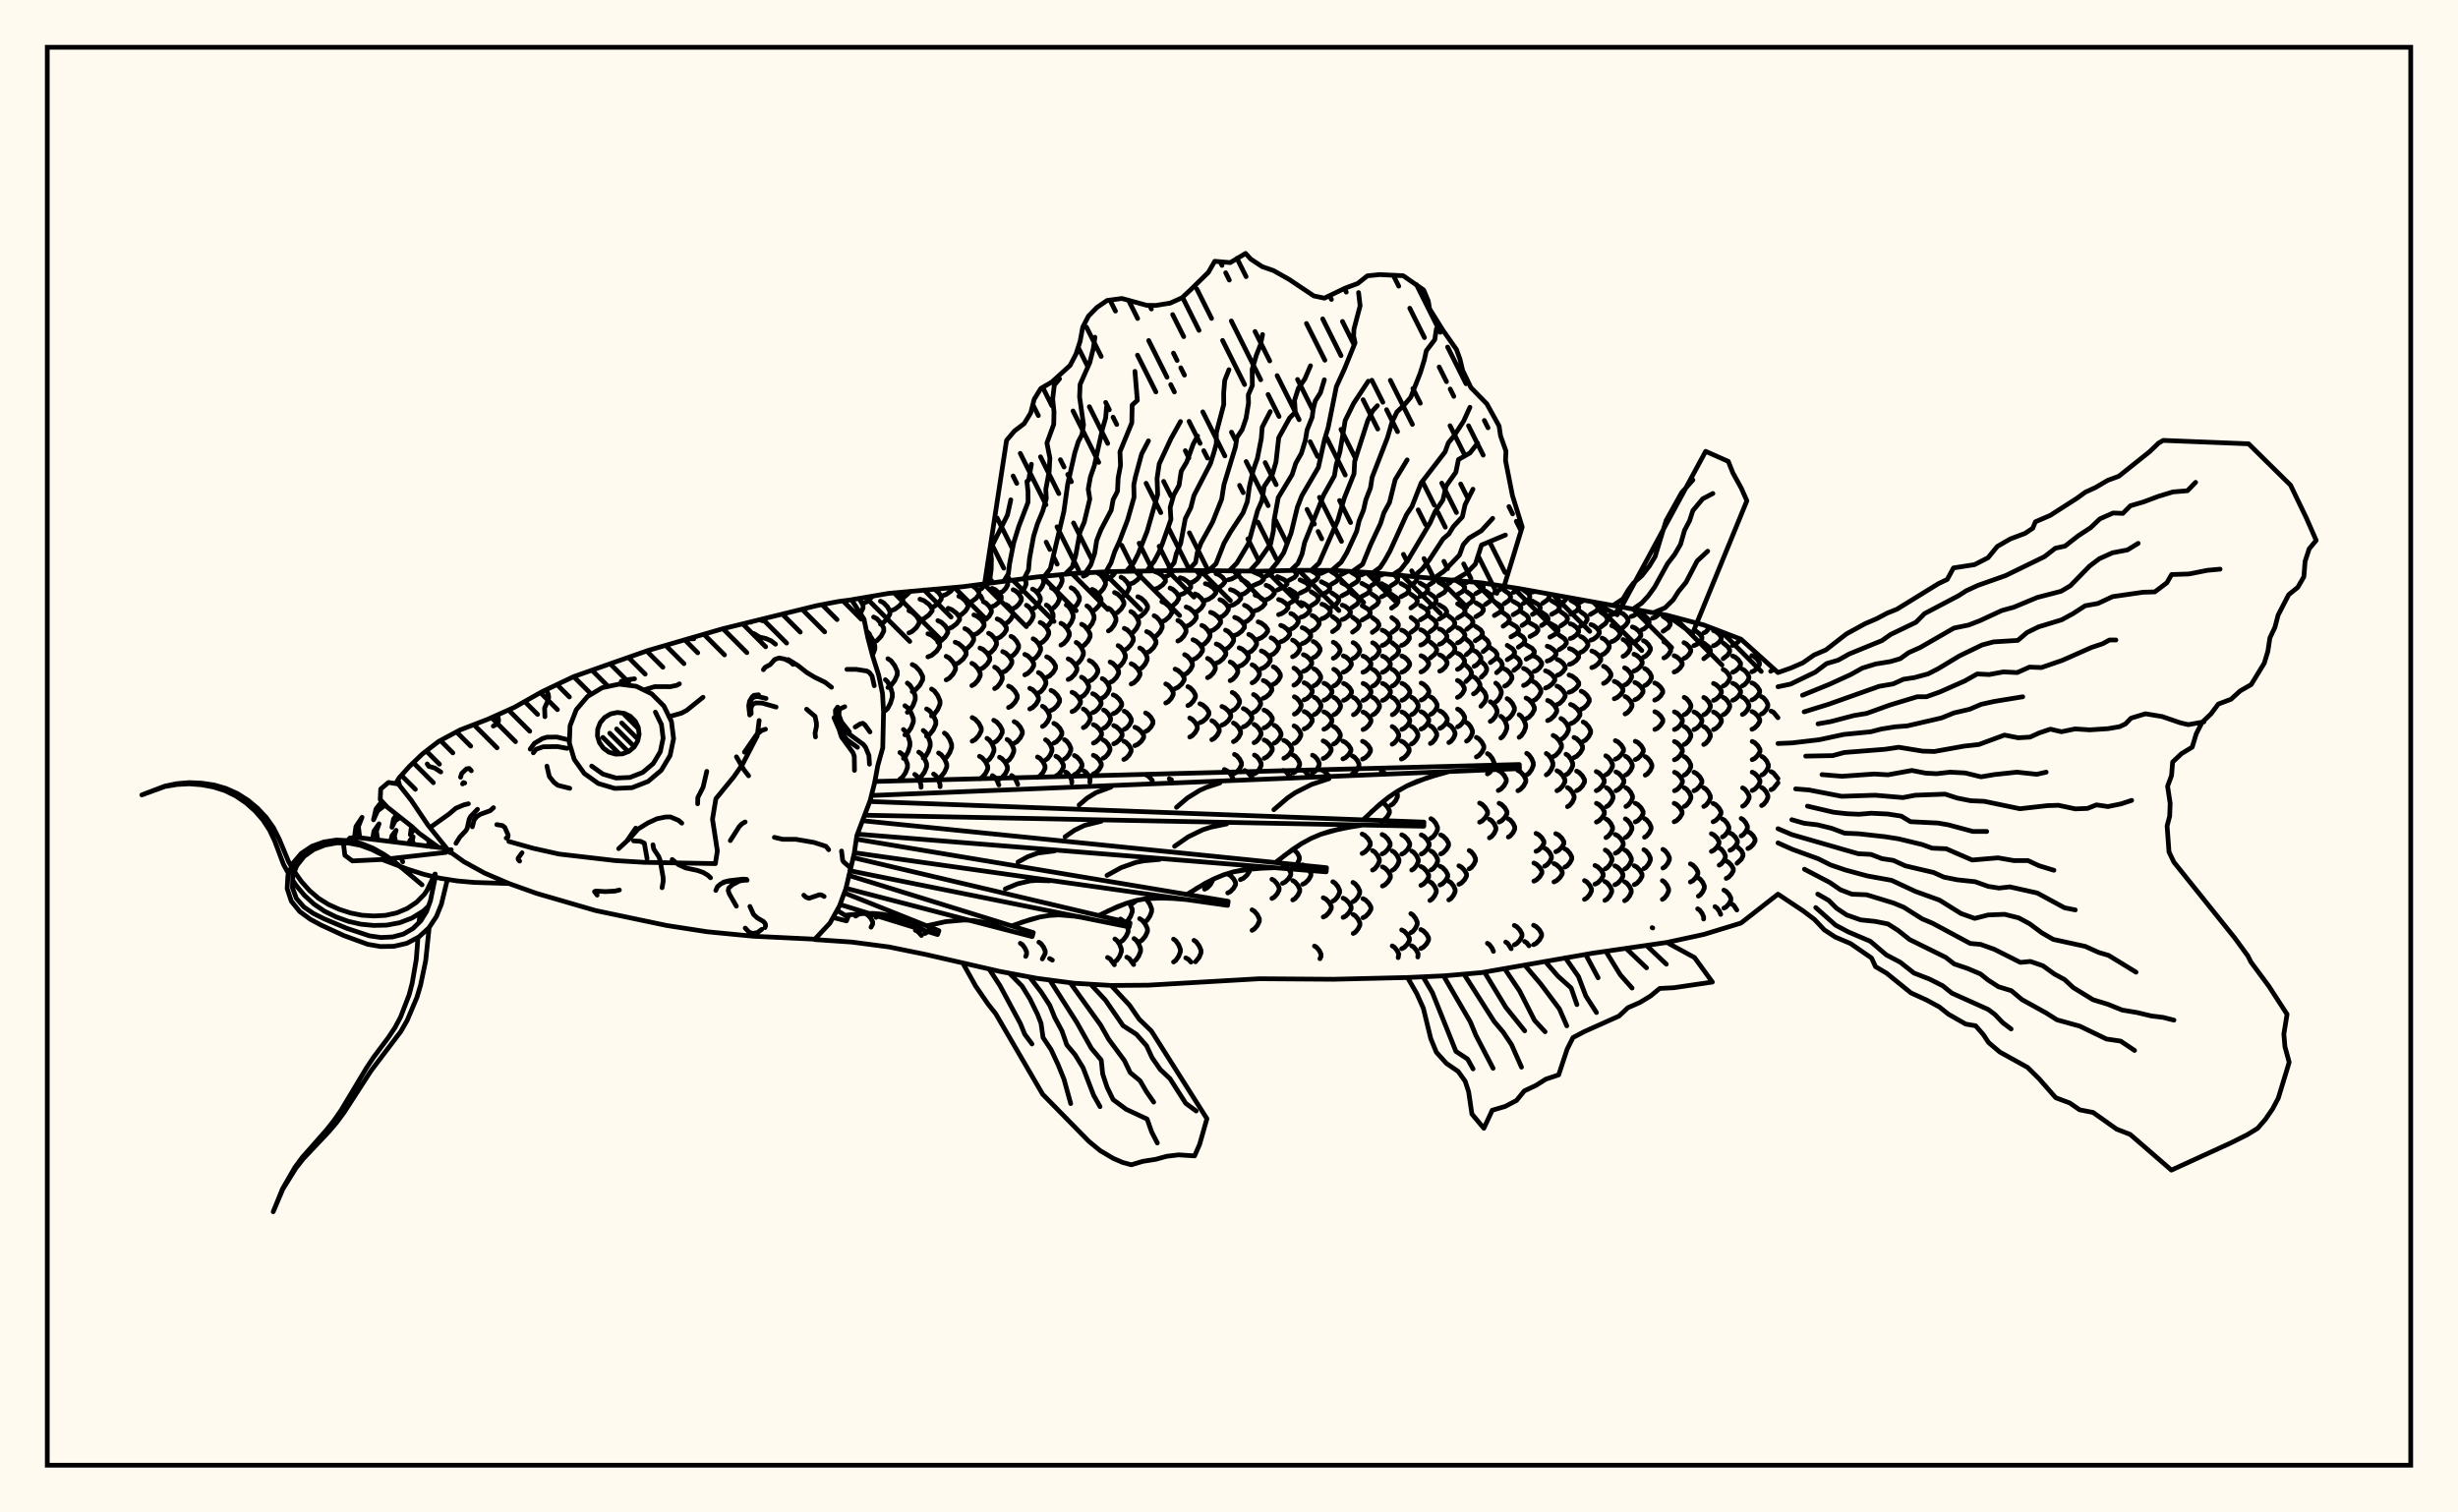 <svg xmlns="http://www.w3.org/2000/svg" width="520" height="320"><rect x="0" y="0" width="520" height="320" fill="floralwhite"/><rect x="10" y="10" width="500" height="300" stroke="black" stroke-width="1" fill="none"/><path stroke="black" stroke-width="1" fill="none" stroke-linecap="round" stroke-linejoin="round" d="
M 180.15 126.89 188.05 125.54 203.72 124.13 219.4 122.07 227.23 121.32 235.07 120.93 250.75 120.68 266.42 120.85 274.26 120.67 282.09 120.68 289.93 121.15 313.44 123.32 321.28 124.51 352.63 130.16 360.47 132.24 368.31 135.24 376.14 142.3 
M 376.14 189.18 368.31 195.3 360.47 197.7 352.63 199.4 336.96 201.67 313.44 205.78 305.61 206.46 297.77 206.82 282.09 207.19 266.42 207.08 242.91 208.44 235.07 208.5 227.23 208.03 219.4 207 211.56 205.54 195.88 201.95 188.05 200.35 180.21 199.32 172.39 198.79 
M 181.01 193.82 181.82 193.35 
M 184.27 196.17 184.62 195.51 184.62 195.04 184.22 194.28 183.6 193.6 183.12 193.34 
M 185.34 194.09 186.33 193.4 
M 189.5 194.17 189.59 194.12 
M 190.38 164.85 190.9 164.47 191.56 163.49 191.98 162.38 191.98 161.69 191.56 160.58 190.9 159.6 190.38 159.21 
M 194.94 197.92 194.18 197.09 193.65 196.82 
M 182.02 129.8 182.58 128.66 182.58 128.05 181.77 126.61 
M 184.57 138.66 185.08 137.34 185.08 136.62 184.66 135.45 184.01 134.42 183.5 134.01 
M 187.31 150.35 187.78 149.91 188.38 148.77 188.77 147.48 188.77 146.68 188.38 145.4 187.78 144.26 187.31 143.81 
M 191.13 160.45 191.57 160.04 192.13 158.97 192.49 157.77 192.49 157.03 192.13 155.83 191.57 154.77 191.13 154.35 
M 194.85 166.57 194.85 166.1 194.49 165.09 193.95 164.19 193.52 163.84 
M 195.67 197.51 196.11 197.24 196.67 196.53 197.04 195.65 
M 182.75 127.6 183.47 127.29 184.63 126.12 
M 184.82 135.91 185.51 135.55 186.39 134.62 186.96 133.56 186.96 132.9 186.39 131.85 185.51 130.91 184.82 130.55 
M 187.84 145.45 188.48 145.04 189.29 143.98 189.82 142.78 189.82 142.04 189.29 140.84 188.48 139.78 187.84 139.37 
M 191.43 155.48 192 155.06 192.74 153.99 193.22 152.77 193.22 152.02 192.74 150.8 192 149.73 191.43 149.31 
M 194.37 164.67 194.9 164.29 195.59 163.33 196.03 162.23 196.03 161.56 195.59 160.47 194.9 159.5 194.37 159.13 
M 186.26 132.04 186.91 131.71 187.73 130.87 188.26 129.91 188.26 129.32 187.73 128.36 186.91 127.52 186.26 127.19 
M 191.95 150.71 192.48 150.29 193.17 149.21 193.62 147.99 193.62 147.23 193.17 146.01 192.48 144.94 191.95 144.52 
M 195.32 160.41 195.8 160.01 196.4 158.99 196.79 157.84 196.79 157.12 196.4 155.97 195.8 154.95 195.32 154.55 
M 198.88 166.45 198.88 165.98 198.51 164.98 197.95 164.1 197.51 163.76 
M 188.5 129.21 189.31 128.9 190.35 128.12 191.02 127.22 191.02 126.67 190.35 125.78 189.81 125.37 
M 192.99 146.32 193.7 145.93 194.61 144.94 195.2 143.81 195.2 143.11 194.61 141.98 193.7 140.99 192.99 140.6 
M 196.03 155.79 196.66 155.4 197.45 154.39 197.97 153.24 197.97 152.54 197.45 151.39 196.66 150.38 196.03 149.99 
M 198.56 164.63 199.12 164.27 199.83 163.35 200.29 162.3 200.29 161.65 199.83 160.6 199.12 159.68 198.56 159.31 
M 190.78 126.45 191.49 126.16 192.62 125.1 
M 192.29 133.91 192.99 133.59 193.88 132.77 194.45 131.84 194.45 131.27 193.88 130.34 192.99 129.52 192.29 129.2 
M 197.07 151.49 197.65 151.1 198.38 150.11 198.86 148.98 198.86 148.29 198.38 147.16 197.65 146.17 197.07 145.78 
M 199.79 160.57 200.28 160.2 200.91 159.25 201.32 158.17 201.32 157.5 200.91 156.42 200.28 155.47 199.79 155.1 
M 194.62 131.2 195.45 130.9 196.51 130.13 197.2 129.25 197.2 128.71 196.51 127.84 195.45 127.07 194.62 126.77 
M 196.3 138.98 197.1 138.65 198.12 137.8 198.78 136.83 198.78 136.23 198.12 135.27 197.1 134.42 196.3 134.08 
M 197 128.56 197.69 128.27 198.57 127.54 199.14 126.72 199.14 126.21 198.57 125.38 197.66 124.64 
M 198.41 135.88 199.09 135.57 199.95 134.77 200.5 133.87 200.5 133.31 199.95 132.41 199.09 131.62 198.41 131.31 
M 200.17 143.85 200.8 143.51 201.61 142.64 202.14 141.66 202.14 141.05 201.61 140.07 200.8 139.2 200.17 138.86 
M 199.33 126.06 200.13 125.79 201.14 125.09 201.8 124.29 
M 200.59 133.03 201.37 132.73 202.36 131.98 203 131.13 203 130.6 202.36 129.75 201.37 129 200.59 128.7 
M 202.07 140.55 202.82 140.23 203.77 139.42 204.38 138.5 204.38 137.93 203.77 137.01 202.82 136.19 202.07 135.87 
M 205.67 156.82 206.29 156.48 207.08 155.61 207.59 154.62 207.59 154.01 207.08 153.03 206.29 152.16 205.67 151.82 
M 207.22 164.8 207.78 164.47 208.5 163.64 208.96 162.7 208.96 162.11 208.5 161.17 207.78 160.34 207.22 160.01 
M 202.84 130.26 203.46 129.98 204.25 129.27 204.76 128.46 204.76 127.96 204.25 127.15 203.46 126.43 202.84 126.15 
M 204.11 137.41 204.71 137.11 205.48 136.34 205.98 135.47 205.98 134.93 205.48 134.06 204.71 133.29 204.11 132.99 
M 205.6 145.06 206.17 144.74 206.9 143.92 207.37 142.99 207.37 142.41 206.9 141.48 206.17 140.66 205.6 140.34 
M 208.8 161.02 209.28 160.69 209.88 159.86 210.27 158.91 210.27 158.33 209.88 157.38 209.28 156.55 208.8 156.22 
M 211.32 166.08 210.96 165.2 210.39 164.41 209.95 164.1 
M 204.91 127.5 205.62 127.24 206.53 126.56 207.11 125.79 207.11 125.31 206.53 124.54 205.64 123.88 
M 206.03 134.31 206.72 134.03 207.61 133.29 208.18 132.46 208.18 131.95 207.61 131.12 206.72 130.39 206.03 130.11 
M 207.32 141.61 207.99 141.3 208.84 140.52 209.39 139.63 209.39 139.08 208.84 138.2 207.99 137.41 207.32 137.11 
M 210.23 157.13 210.81 156.81 211.55 155.98 212.03 155.05 212.03 154.47 211.55 153.54 210.81 152.71 210.23 152.39 
M 211.45 164.82 211.99 164.5 212.69 163.7 213.13 162.8 213.13 162.23 212.69 161.33 211.99 160.53 211.45 160.21 
M 207.07 124.82 207.62 124.57 208.6 123.49 
M 208.04 131.3 208.58 131.03 209.28 130.34 209.73 129.55 209.73 129.06 209.28 128.27 208.58 127.58 208.04 127.31 
M 209.14 138.27 209.68 137.98 210.37 137.23 210.81 136.38 210.81 135.86 210.37 135.01 209.68 134.27 209.14 133.98 
M 210.42 145.69 210.94 145.38 211.6 144.58 212.03 143.69 212.03 143.13 211.6 142.24 210.94 141.45 210.42 141.14 
M 213.05 161.07 213.51 160.76 214.09 159.95 214.47 159.04 214.47 158.48 214.09 157.57 213.51 156.76 213.05 156.45 
M 215.31 165.96 214.98 165.16 214.43 164.38 213.99 164.08 
M 216.99 202.35 217.18 201.9 217.18 201.4 216.82 200.58 216.28 199.86 215.85 199.58 
M 209.89 128.35 210.51 128.09 211.31 127.42 211.82 126.66 211.82 126.18 211.31 125.42 210.51 124.75 209.89 124.49 
M 210.95 135.09 211.58 134.81 212.39 134.09 212.91 133.28 212.91 132.77 212.39 131.95 211.58 131.23 210.95 130.95 
M 212.12 142.24 212.75 141.95 213.55 141.18 214.06 140.32 214.06 139.79 213.55 138.92 212.75 138.16 212.12 137.86 
M 213.36 149.69 213.96 149.38 214.72 148.59 215.21 147.7 215.21 147.15 214.72 146.25 213.96 145.46 213.36 145.16 
M 214.55 157.25 215.11 156.94 215.82 156.14 216.28 155.24 216.28 154.69 215.82 153.79 215.11 152.99 214.55 152.68 
M 211.71 125.36 212.19 125.11 212.79 124.46 213.18 123.73 213.18 123.28 212.99 122.91 
M 212.74 131.92 213.24 131.65 213.88 130.95 214.29 130.15 214.29 129.66 213.88 128.87 213.24 128.16 212.74 127.89 
M 213.88 138.89 214.4 138.6 215.06 137.86 215.49 137.02 215.49 136.5 215.06 135.66 214.4 134.92 213.88 134.63 
M 220.51 202.89 221.12 201.72 221.12 201.2 220.76 200.37 220.21 199.63 219.78 199.34 
M 214.34 128.74 214.9 128.47 215.61 127.78 216.07 127 216.07 126.51 215.61 125.73 214.9 125.04 214.34 124.77 
M 216.8 142.79 217.41 142.49 218.19 141.74 218.69 140.88 218.69 140.35 218.19 139.5 217.41 138.74 216.8 138.45 
M 217.86 150 218.45 149.7 219.21 148.94 219.69 148.08 219.69 147.55 219.21 146.68 218.45 145.92 217.86 145.63 
M 219.49 164.48 220 164.18 220.66 163.43 221.08 162.58 221.08 162.05 220.66 161.2 220 160.44 219.49 160.15 
M 222.63 203.14 222.04 202.8 
M 215.75 125.37 216.18 125.11 216.72 124.43 217.07 123.66 217.07 123.19 216.72 122.42 
M 217.14 132.31 217.61 132.02 218.21 131.28 218.59 130.44 218.59 129.93 218.21 129.09 217.61 128.35 217.14 128.06 
M 218.56 139.5 219.07 139.21 219.72 138.45 220.14 137.59 220.14 137.06 219.72 136.2 219.07 135.45 218.56 135.15 
M 219.69 146.62 220.2 146.32 220.84 145.57 221.26 144.72 221.26 144.2 220.84 143.35 220.2 142.6 219.69 142.3 
M 220.54 153.7 221.01 153.41 221.62 152.66 222.01 151.82 222.01 151.3 221.62 150.45 221.01 149.71 220.54 149.42 
M 221.19 160.79 221.62 160.5 222.18 159.76 222.54 158.91 222.54 158.39 222.18 157.55 221.62 156.81 221.19 156.52 
M 218.44 128.84 218.97 128.56 219.65 127.82 220.08 126.99 220.08 126.48 219.65 125.65 218.97 124.92 218.44 124.63 
M 220.05 136.11 220.63 135.81 221.38 135.04 221.86 134.17 221.86 133.63 221.38 132.76 220.63 132 220.05 131.7 
M 221.43 143.31 222.03 143.01 222.8 142.26 223.3 141.4 223.3 140.87 222.8 140.02 222.03 139.26 221.43 138.96 
M 222.35 150.3 222.93 150.01 223.68 149.28 224.16 148.44 224.16 147.93 223.68 147.1 222.93 146.36 222.35 146.07 
M 222.95 157.22 223.49 156.94 224.19 156.21 224.64 155.39 224.64 154.88 224.19 154.05 223.49 153.32 222.95 153.04 
M 223.38 164.17 223.89 163.89 224.54 163.16 224.97 162.34 224.97 161.83 224.54 161.01 223.89 160.28 223.38 160 
M 219.5 125.12 219.92 124.84 220.44 124.12 220.79 123.3 220.79 122.8 220.44 121.97 
M 221.36 132.57 221.82 132.26 222.41 131.47 222.79 130.57 222.79 130.01 222.41 129.11 221.82 128.32 221.36 128.01 
M 225.19 160.58 225.62 160.3 226.18 159.59 226.54 158.78 226.54 158.28 226.18 157.48 225.62 156.77 225.19 156.49 
M 226.74 165.62 226.74 165.14 226.4 164.33 225.87 163.62 225.45 163.34 
M 222.44 128.86 222.98 128.55 223.66 127.78 224.1 126.89 224.1 126.35 223.66 125.47 222.98 124.69 222.44 124.39 
M 224.44 136.49 225.02 136.17 225.75 135.37 226.22 134.46 226.22 133.9 225.75 132.99 225.02 132.18 224.44 131.87 
M 225.98 143.76 226.57 143.47 227.33 142.71 227.82 141.85 227.82 141.31 227.33 140.45 226.57 139.69 225.98 139.4 
M 226.79 150.56 227.37 150.29 228.1 149.57 228.58 148.76 228.58 148.26 228.1 147.46 227.37 146.74 226.79 146.46 
M 227.29 163.89 227.81 163.62 228.47 162.92 228.9 162.12 228.9 161.63 228.47 160.83 227.81 160.13 227.29 159.85 
M 223.33 124.93 223.77 124.64 224.33 123.88 224.69 123.02 224.69 122.49 224.31 121.6 
M 225.58 132.81 226.05 132.48 226.65 131.64 227.03 130.69 227.03 130.1 226.65 129.15 226.05 128.31 225.58 127.99 
M 227.67 140.51 228.16 140.2 228.79 139.4 229.19 138.49 229.19 137.93 228.79 137.03 228.16 136.23 227.67 135.92 
M 228.8 147.43 229.29 147.14 229.91 146.42 230.31 145.6 230.31 145.09 229.91 144.27 229.29 143.55 228.8 143.27 
M 229.19 153.95 229.66 153.68 230.26 152.99 230.64 152.22 230.64 151.74 230.26 150.96 229.66 150.28 229.19 150.01 
M 230.56 165.5 230.62 164.86 230.27 164.07 229.72 163.37 229.29 163.1 
M 224.73 121.57 224.77 121.56 
M 226.6 128.98 227.17 128.66 227.89 127.86 228.35 126.95 228.35 126.38 227.89 125.47 227.17 124.67 226.6 124.35 
M 228.82 136.81 229.4 136.49 230.14 135.67 230.62 134.73 230.62 134.16 230.14 133.23 229.4 132.4 228.82 132.08 
M 230.44 144.11 231.02 143.82 231.77 143.06 232.24 142.2 232.24 141.66 231.77 140.8 231.02 140.04 230.44 139.75 
M 231.16 150.78 231.73 150.51 232.46 149.81 232.94 149.02 232.94 148.53 232.46 147.74 231.73 147.04 231.16 146.77 
M 231.32 157.22 231.87 156.95 232.58 156.28 233.04 155.51 233.04 155.03 232.58 154.26 231.87 153.58 231.32 153.32 
M 231.31 163.75 231.85 163.48 232.54 162.79 232.98 162.01 232.98 161.53 232.54 160.75 231.85 160.06 231.31 159.8 
M 235.75 204.12 234.84 202.88 234.3 202.58 
M 229.94 133.09 230.42 132.75 231.05 131.9 231.45 130.94 231.45 130.34 231.05 129.38 230.42 128.53 229.94 128.19 
M 233.19 147.68 233.67 147.4 234.28 146.69 234.67 145.88 234.67 145.37 234.28 144.56 233.67 143.85 233.19 143.57 
M 233.48 154.08 233.95 153.82 234.55 153.15 234.94 152.39 234.94 151.91 234.55 151.15 233.95 150.48 233.48 150.22 
M 233.38 160.42 233.84 160.16 234.44 159.49 234.82 158.73 234.82 158.26 234.44 157.49 233.84 156.82 233.38 156.56 
M 235.86 203.46 236.3 203.14 236.87 202.3 237.23 201.36 237.23 200.78 236.87 199.83 236.3 199 235.86 198.67 
M 229.19 121.91 229.8 121.64 230.35 121.16 
M 231.06 129.31 231.66 129 232.43 128.2 232.93 127.29 232.93 126.72 232.43 125.81 231.66 125.01 231.06 124.7 
M 234.85 144.39 235.43 144.1 236.17 143.34 236.65 142.49 236.65 141.96 236.17 141.1 235.43 140.35 234.85 140.06 
M 235.51 151 236.09 150.73 236.82 150.04 237.3 149.25 237.3 148.77 236.82 147.98 236.09 147.29 235.51 147.02 
M 235.61 157.38 236.18 157.11 236.92 156.44 237.39 155.68 237.39 155.21 236.92 154.45 236.18 153.77 235.61 153.51 
M 237.03 199.28 237.55 198.95 238.22 198.11 238.66 197.16 238.66 196.57 238.22 195.61 237.55 194.77 237.03 194.44 
M 239.83 204.08 238.91 202.81 238.37 202.51 
M 232.23 125.61 232.76 125.31 233.43 124.55 233.87 123.69 233.87 123.16 233.43 122.31 232.76 121.55 232.23 121.25 
M 234.49 133.49 235 133.16 235.66 132.32 236.08 131.38 236.08 130.79 235.66 129.84 235 129.01 234.49 128.68 
M 236.54 141.13 237.04 140.82 237.67 140.03 238.07 139.14 238.07 138.58 237.67 137.69 237.04 136.9 236.54 136.59 
M 237.83 154.32 238.31 154.06 238.93 153.38 239.33 152.62 239.33 152.15 238.93 151.39 238.31 150.72 237.83 150.46 
M 237.75 160.68 238.25 160.42 238.88 159.75 239.29 158.99 239.29 158.51 238.88 157.75 238.25 157.08 237.75 156.82 
M 238.17 195.08 238.61 194.75 239.17 193.9 239.53 192.93 239.53 192.34 238.88 190.94 
M 239.91 203.4 240.35 203.07 240.92 202.23 241.29 201.29 241.29 200.7 240.92 199.75 240.35 198.91 239.91 198.58 
M 234.03 122.61 234.68 122.35 235.52 121.67 236.07 120.91 
M 235.78 129.88 236.42 129.58 237.23 128.79 237.76 127.9 237.76 127.35 237.23 126.45 236.42 125.67 235.78 125.36 
M 237.85 137.56 238.46 137.24 239.25 136.44 239.75 135.53 239.75 134.97 239.25 134.06 238.46 133.25 237.85 132.94 
M 239.31 144.72 239.91 144.43 240.67 143.68 241.16 142.84 241.16 142.31 240.67 141.47 239.91 140.73 239.31 140.43 
M 240.09 157.76 240.69 157.5 241.46 156.82 241.95 156.05 241.95 155.57 241.46 154.81 240.69 154.13 240.09 153.86 
M 239.72 191.07 240.48 190.49 
M 241.09 199.23 241.62 198.9 242.31 198.06 242.75 197.1 242.75 196.51 242.31 195.55 241.62 194.7 241.09 194.37 
M 237.16 126.38 237.71 126.09 238.42 125.35 238.88 124.51 238.88 123.99 238.42 123.15 237.71 122.41 237.16 122.12 
M 239.24 134.06 239.77 133.75 240.45 132.93 240.89 132.01 240.89 131.44 240.45 130.52 239.77 129.7 239.24 129.39 
M 241.12 141.54 241.63 141.24 242.28 140.47 242.69 139.59 242.69 139.05 242.28 138.18 241.63 137.4 241.12 137.1 
M 242.35 154.76 242.85 154.5 243.5 153.81 243.91 153.04 243.91 152.56 243.5 151.79 242.85 151.11 242.35 150.84 
M 243.77 165.11 242.98 164.22 242.45 163.95 
M 242.23 195.03 242.68 194.7 243.26 193.84 243.63 192.88 243.63 192.28 243.26 191.32 242.68 190.46 242.28 190.17 
M 239.11 123.54 239.8 123.29 240.68 122.63 241.25 121.88 241.25 121.42 240.77 120.8 
M 240.71 130.64 241.37 130.34 242.22 129.58 242.77 128.71 242.77 128.18 242.22 127.31 241.37 126.55 240.71 126.25 
M 242.58 138.12 243.22 137.81 244.03 137.03 244.55 136.15 244.55 135.6 244.03 134.71 243.22 133.93 242.58 133.63 
M 244.16 134.79 244.7 134.48 245.41 133.7 245.86 132.81 245.86 132.26 245.41 131.37 244.7 130.58 244.16 130.27 
M 246.62 148.74 247.13 148.47 247.78 147.76 248.2 146.97 248.2 146.47 247.78 145.68 247.13 144.97 246.62 144.7 
M 247.83 164.99 247.36 164.76 
M 248.27 203.53 248.73 203.21 249.33 202.36 249.71 201.41 249.71 200.82 249.33 199.87 248.73 199.03 248.27 198.7 
M 244.36 124.64 245.06 124.39 245.97 123.75 246.55 123.03 246.55 122.58 245.97 121.85 245.06 121.21 244.36 120.96 
M 245.79 131.55 246.47 131.26 247.34 130.52 247.9 129.68 247.9 129.16 247.34 128.32 246.47 127.58 245.79 127.3 
M 248.59 145.7 249.21 145.42 250.01 144.7 250.52 143.88 250.52 143.38 250.01 142.56 249.21 141.84 248.59 141.56 
M 251.96 203.56 251.41 202.97 250.86 202.67 
M 246.49 122.02 247.09 121.8 247.86 121.23 248.26 120.71 
M 247.53 128.43 248.12 128.16 248.87 127.46 249.36 126.67 249.36 126.18 248.87 125.39 248.12 124.7 247.53 124.42 
M 249.18 135.63 249.74 135.33 250.45 134.58 250.91 133.72 250.91 133.19 250.45 132.33 249.74 131.57 249.18 131.28 
M 250.61 142.7 251.14 142.42 251.82 141.69 252.26 140.86 252.26 140.35 251.82 139.52 251.14 138.79 250.61 138.5 
M 251.3 149.29 251.81 149.02 252.47 148.32 252.9 147.53 252.9 147.04 252.47 146.25 251.81 145.55 251.3 145.28 
M 251.7 155.94 252.21 155.67 252.87 154.97 253.29 154.17 253.29 153.68 252.87 152.89 252.21 152.19 251.7 151.91 
M 252.9 203.5 253.68 202.56 254.07 201.62 254.07 201.04 253.68 200.11 253.07 199.28 252.6 198.96 
M 249.68 125.82 250.39 125.58 251.31 124.95 251.9 124.25 251.9 123.81 251.31 123.1 250.39 122.47 249.68 122.23 
M 250.94 132.53 251.63 132.25 252.51 131.54 253.08 130.73 253.08 130.23 252.51 129.42 251.63 128.7 250.94 128.42 
M 252.38 139.56 253.03 139.27 253.86 138.54 254.4 137.71 254.4 137.2 253.86 136.37 253.03 135.64 252.38 135.35 
M 253.85 152.9 254.46 152.63 255.25 151.93 255.75 151.14 255.75 150.65 255.25 149.87 254.46 149.17 253.85 148.9 
M 251.88 123.29 252.49 123.08 253.26 122.52 253.75 121.88 253.75 121.49 253.07 120.71 
M 252.82 129.55 253.4 129.29 254.15 128.61 254.64 127.85 254.64 127.37 254.15 126.61 253.4 125.93 252.82 125.66 
M 254.25 136.52 254.81 136.23 255.52 135.5 255.98 134.67 255.98 134.16 255.52 133.33 254.81 132.6 254.25 132.32 
M 255.46 143.38 255.99 143.1 256.67 142.39 257.1 141.59 257.1 141.09 256.67 140.29 255.99 139.58 255.46 139.3 
M 256.37 156.5 256.88 156.23 257.52 155.53 257.94 154.74 257.94 154.25 257.52 153.46 256.88 152.76 256.37 152.48 
M 254.83 188.13 255.36 187.86 256.05 187.17 256.49 186.38 256.49 186.11 
M 254.48 121.4 256.03 120.75 
M 255 127.01 255.72 126.77 256.63 126.16 257.21 125.47 257.21 125.04 256.63 124.34 255.72 123.73 255 123.49 
M 256.1 133.52 256.78 133.25 257.66 132.56 258.22 131.77 258.22 131.29 257.66 130.51 256.78 129.82 256.1 129.55 
M 257.31 140.31 257.95 140.04 258.78 139.33 259.32 138.53 259.32 138.03 258.78 137.23 257.95 136.52 257.31 136.25 
M 258.5 153.42 259.1 153.15 259.87 152.46 260.37 151.68 260.37 151.2 259.87 150.42 259.1 149.74 258.5 149.47 
M 260.81 164.6 260.33 163.78 259.59 163.08 259.01 162.81 
M 257.25 124.54 257.85 124.33 258.62 123.78 259.12 123.15 259.12 122.76 258.62 122.14 257.85 121.58 257.25 121.37 
M 258.07 130.64 258.65 130.38 259.39 129.73 259.87 128.99 259.87 128.53 259.39 127.79 258.65 127.13 258.07 126.87 
M 259.27 137.36 259.82 137.08 260.52 136.38 260.98 135.59 260.98 135.09 260.52 134.3 259.82 133.6 259.27 133.32 
M 260.25 144.01 260.77 143.74 261.43 143.05 261.86 142.27 261.86 141.79 261.43 141.01 260.77 140.32 260.25 140.05 
M 260.68 150.38 261.18 150.12 261.82 149.45 262.23 148.68 262.23 148.21 261.82 147.44 261.18 146.77 260.68 146.5 
M 260.94 156.92 261.42 156.65 262.05 155.97 262.45 155.19 262.45 154.7 262.05 153.92 261.42 153.24 260.94 152.97 
M 261.16 163.63 261.64 163.35 262.24 162.65 262.64 161.86 262.64 161.37 262.24 160.58 261.64 159.88 261.16 159.61 
M 259.73 188.93 260.27 188.66 260.95 187.96 261.39 187.18 261.39 186.69 260.95 185.91 260.27 185.21 259.73 184.94 
M 259.86 122.67 260.58 122.48 261.5 121.98 262.09 121.41 262.09 121.06 261.83 120.81 
M 260.31 128.16 261.01 127.93 261.91 127.34 262.49 126.66 262.49 126.25 261.91 125.57 261.01 124.98 260.31 124.75 
M 261.2 134.43 261.87 134.17 262.72 133.51 263.27 132.76 263.27 132.29 262.72 131.54 261.87 130.88 261.2 130.62 
M 262.15 140.97 262.78 140.71 263.58 140.03 264.1 139.26 264.1 138.78 263.58 138.01 262.78 137.33 262.15 137.06 
M 263.03 153.8 263.61 153.53 264.36 152.86 264.84 152.1 264.84 151.62 264.36 150.86 263.61 150.19 263.03 149.92 
M 264.87 164.48 263.88 163.3 263.33 163.02 
M 262.4 186.11 263.01 185.85 263.79 185.17 264.29 184.41 264.25 183.89 
M 262.48 120.82 262.49 120.82 
M 262.64 125.8 263.23 125.59 263.98 125.04 264.47 124.43 264.47 124.05 263.98 123.44 263.23 122.89 262.64 122.68 
M 263.27 131.67 263.84 131.42 264.57 130.79 265.04 130.08 265.04 129.64 264.57 128.94 263.84 128.31 263.27 128.06 
M 264.18 138.06 264.71 137.8 265.39 137.13 265.83 136.38 265.83 135.91 265.39 135.15 264.71 134.48 264.18 134.22 
M 264.89 144.47 265.39 144.21 266.03 143.54 266.44 142.79 266.44 142.32 266.03 141.57 265.39 140.91 264.89 140.65 
M 265.19 150.74 265.67 150.48 266.29 149.82 266.69 149.07 266.69 148.61 266.29 147.86 265.67 147.2 265.19 146.94 
M 265.31 157.14 265.78 156.88 266.38 156.2 266.77 155.44 266.77 154.97 266.38 154.21 265.78 153.54 265.31 153.27 
M 265.39 163.71 265.85 163.44 266.43 162.75 266.8 161.97 266.8 161.49 266.43 160.71 265.85 160.02 265.39 159.75 
M 264.88 196.84 265.37 196.54 266.01 195.79 266.42 194.93 266.42 194.4 266.01 193.55 265.37 192.79 264.88 192.5 
M 265.17 123.87 266.75 123.18 267.32 122.61 267.32 122.27 266.75 121.7 265.17 121.01 
M 265.52 129.21 266.19 128.99 267.06 128.41 267.62 127.76 267.62 127.36 267.06 126.71 266.19 126.14 265.52 125.91 
M 266.17 135.21 266.81 134.96 267.64 134.33 268.17 133.61 268.17 133.17 267.64 132.45 266.81 131.82 266.17 131.57 
M 266.84 141.48 267.45 141.22 268.22 140.57 268.72 139.83 268.72 139.37 268.22 138.63 267.45 137.98 266.84 137.72 
M 267.25 147.74 267.83 147.48 268.58 146.83 269.06 146.09 269.06 145.63 268.58 144.89 267.83 144.23 267.25 143.98 
M 267.41 154.02 267.97 153.76 268.7 153.1 269.16 152.36 269.16 151.89 268.7 151.15 267.97 150.49 267.41 150.23 
M 267.44 160.44 267.99 160.17 268.69 159.5 269.15 158.74 269.15 158.26 268.69 157.5 267.99 156.83 267.44 156.56 
M 267.71 121.96 268.99 121.33 269.46 120.78 
M 267.85 126.88 268.41 126.67 269.13 126.14 269.6 125.54 269.6 125.17 269.13 124.57 268.41 124.04 267.85 123.83 
M 268.91 138.59 269.42 138.35 270.07 137.71 270.49 136.99 270.49 136.54 270.07 135.82 269.42 135.19 268.91 134.94 
M 269.37 144.78 269.86 144.53 270.47 143.88 270.87 143.15 270.87 142.7 270.47 141.97 269.86 141.33 269.37 141.07 
M 269.57 157.24 270.03 156.98 270.62 156.33 271 155.58 271 155.12 270.62 154.37 270.03 153.71 269.57 153.46 
M 269.08 190.09 269.57 189.82 270.2 189.11 270.6 188.31 270.6 187.81 270.2 187.01 269.57 186.3 269.08 186.03 
M 270.24 124.83 271.73 124.14 272.27 123.59 272.27 123.24 271.73 122.68 270.24 122 
M 270.5 130.04 271.14 129.82 271.96 129.27 272.49 128.64 272.49 128.25 271.96 127.62 271.14 127.06 270.5 126.84 
M 270.94 135.79 271.55 135.55 272.33 134.95 272.84 134.26 272.84 133.84 272.33 133.15 271.55 132.55 270.94 132.31 
M 271.6 160.44 272.14 160.18 272.84 159.52 273.28 158.77 273.28 158.31 272.84 157.56 272.14 156.9 271.6 156.64 
M 272.87 164.24 272.02 163.25 271.49 162.99 
M 271.32 186.89 271.88 186.61 272.61 185.91 273.07 185.12 273.07 184.62 272.61 183.83 271.88 183.12 271.32 182.85 
M 272.65 122.8 273.85 122.16 274.28 121.64 274.28 121.32 273.67 120.68 
M 272.77 127.67 273.97 126.94 274.4 126.35 274.4 125.99 273.97 125.4 272.77 124.67 
M 273.07 133.11 273.58 132.88 274.23 132.31 274.65 131.65 274.65 131.25 274.23 130.6 273.58 130.02 273.07 129.8 
M 273.45 138.95 273.94 138.71 274.56 138.1 274.96 137.41 274.96 136.98 274.56 136.28 273.94 135.67 273.45 135.43 
M 273.73 144.97 274.19 144.73 274.79 144.1 275.18 143.38 275.18 142.94 274.79 142.23 274.19 141.6 273.73 141.35 
M 273.83 151.1 274.29 150.85 274.88 150.21 275.26 149.48 275.26 149.04 274.88 148.31 274.29 147.67 273.83 147.42 
M 273.77 157.3 274.23 157.05 274.81 156.4 275.19 155.66 275.19 155.21 274.81 154.48 274.23 153.83 273.77 153.58 
M 273.56 163.56 274.01 163.3 274.58 162.64 274.94 161.89 274.94 161.43 274.58 160.68 274.01 160.02 273.56 159.76 
M 273.46 183.61 273.92 183.33 274.5 182.63 274.88 181.83 274.88 181.33 274.5 180.54 273.59 179.64 
M 273.49 190.41 273.96 190.13 274.57 189.42 274.96 188.61 274.96 188.11 274.57 187.3 273.96 186.59 273.49 186.31 
M 274.95 120.92 275.71 120.67 
M 275.02 125.49 276.41 124.81 276.91 124.25 276.91 123.91 276.41 123.36 275.02 122.68 
M 275.2 130.6 275.8 130.39 276.57 129.84 277.07 129.23 277.07 128.85 276.57 128.23 275.8 127.69 275.2 127.47 
M 275.48 136.17 276.06 135.94 276.81 135.36 277.29 134.69 277.29 134.28 276.81 133.61 276.06 133.03 275.48 132.8 
M 275.74 142.04 276.31 141.8 277.03 141.19 277.5 140.49 277.5 140.06 277.03 139.36 276.31 138.75 275.74 138.51 
M 275.89 148.08 276.45 147.84 277.15 147.21 277.61 146.49 277.61 146.05 277.15 145.33 276.45 144.7 275.89 144.45 
M 275.9 154.23 276.45 153.98 277.15 153.34 277.6 152.61 277.6 152.16 277.15 151.44 276.45 150.79 275.9 150.54 
M 276.89 164.12 276.06 163.19 275.52 162.93 
M 275.59 187.08 276.15 186.8 276.86 186.09 277.32 185.28 277.32 184.78 276.86 183.98 276.15 183.26 275.59 182.98 
M 277.28 123.33 278.41 122.69 278.81 122.17 278.81 121.85 278.41 121.33 277.28 120.69 
M 277.38 128.15 278.5 127.43 278.9 126.85 278.9 126.49 278.5 125.91 277.38 125.19 
M 277.58 133.47 278.06 133.25 278.68 132.68 279.08 132.05 279.08 131.65 278.68 131.02 278.06 130.45 277.58 130.23 
M 277.82 139.16 278.29 138.93 278.89 138.33 279.27 137.65 279.27 137.23 278.89 136.56 278.29 135.96 277.82 135.73 
M 277.98 145.09 278.44 144.84 279.02 144.22 279.4 143.52 279.4 143.08 279.02 142.38 278.44 141.76 277.98 141.51 
M 278.04 151.18 278.49 150.93 279.07 150.29 279.45 149.57 279.45 149.12 279.07 148.4 278.49 147.76 278.04 147.51 
M 277.67 163.53 278.13 163.28 278.71 162.62 279.08 161.88 279.08 161.43 278.71 160.69 278.13 160.03 277.67 159.78 
M 279.24 202.84 279.47 202.36 279.47 201.88 279.1 201.11 278.53 200.43 278.08 200.16 
M 279.46 121.32 280.82 120.68 
M 279.52 125.87 280.84 125.19 281.32 124.64 281.32 124.3 280.84 123.75 279.52 123.08 
M 279.65 130.91 280.23 130.7 280.96 130.17 281.43 129.56 281.43 129.19 280.96 128.58 280.23 128.04 279.65 127.83 
M 280.09 148.15 280.64 147.91 281.33 147.28 281.78 146.57 281.78 146.13 281.33 145.42 280.64 144.79 280.09 144.55 
M 280.08 154.29 280.63 154.04 281.32 153.4 281.77 152.68 281.77 152.23 281.32 151.5 280.63 150.86 280.08 150.61 
M 279.92 160.49 280.46 160.23 281.16 159.58 281.61 158.85 281.61 158.39 281.16 157.66 280.46 157.01 279.92 156.76 
M 280.98 164 280.21 163.21 279.66 162.95 
M 279.94 194.02 280.49 193.75 281.19 193.03 281.64 192.23 281.64 191.73 281.19 190.92 280.49 190.21 279.94 189.94 
M 281.67 123.6 282.75 122.97 283.14 122.45 283.14 122.12 282.75 121.61 281.67 120.97 
M 281.75 128.39 282.82 127.68 283.21 127.1 283.21 126.75 282.82 126.17 281.75 125.46 
M 281.9 133.65 282.96 132.88 283.34 132.25 283.34 131.86 282.96 131.23 281.9 130.45 
M 282.06 139.27 282.52 139.04 283.11 138.45 283.49 137.78 283.49 137.37 283.11 136.7 282.52 136.11 282.06 135.88 
M 282.16 145.14 282.62 144.9 283.2 144.28 283.57 143.58 283.57 143.15 283.2 142.45 282.62 141.84 282.16 141.6 
M 282.19 151.21 282.64 150.97 283.22 150.33 283.59 149.61 283.59 149.16 283.22 148.44 282.64 147.8 282.19 147.55 
M 282.14 157.42 282.59 157.17 283.17 156.53 283.55 155.8 283.55 155.34 283.17 154.61 282.59 153.97 282.14 153.71 
M 281.97 190.66 282.43 190.38 283.02 189.67 283.4 188.86 283.4 188.36 283.02 187.55 282.43 186.84 281.97 186.56 
M 283.79 121.54 285.13 120.86 
M 283.85 126.08 285.13 125.4 285.59 124.86 285.59 124.52 285.13 123.97 283.85 123.3 
M 283.95 131.08 284.51 130.88 285.22 130.34 285.68 129.74 285.68 129.37 285.22 128.77 284.51 128.24 283.95 128.03 
M 284.19 142.22 284.74 141.99 285.44 141.39 285.88 140.71 285.88 140.28 285.44 139.6 284.74 139 284.19 138.77 
M 284.24 148.18 284.78 147.94 285.48 147.31 285.92 146.6 285.92 146.17 285.48 145.46 284.78 144.83 284.24 144.59 
M 284.1 160.56 284.64 160.31 285.34 159.65 285.79 158.91 285.79 158.46 285.34 157.72 284.64 157.07 284.1 156.81 
M 284.14 194.1 284.69 193.82 285.39 193.11 285.84 192.31 285.84 191.82 285.39 191.02 284.69 190.31 284.14 190.03 
M 285.95 123.77 287.01 123.13 287.39 122.61 287.39 122.29 287.01 121.77 285.95 121.13 
M 286.02 128.54 287.08 127.83 287.46 127.26 287.46 126.9 287.08 126.33 286.02 125.62 
M 286.13 133.75 287.17 132.99 287.55 132.36 287.55 131.98 287.17 131.35 286.13 130.58 
M 286.25 139.32 286.7 139.09 287.28 138.51 287.65 137.84 287.65 137.43 287.28 136.77 286.7 136.18 286.25 135.96 
M 286.32 151.22 286.77 150.98 287.34 150.34 287.71 149.62 287.71 149.17 287.34 148.45 286.77 147.81 286.32 147.56 
M 286.08 163.72 286.54 163.46 287.12 162.81 287.49 162.06 287.49 161.6 287.12 160.85 286.54 160.19 286.08 159.93 
M 286.22 190.78 286.68 190.5 287.27 189.79 287.65 188.99 287.65 188.49 287.27 187.69 286.68 186.98 286.22 186.7 
M 286.28 197.5 286.73 197.23 287.31 196.53 287.69 195.74 287.69 195.25 287.31 194.46 286.73 193.76 286.28 193.49 
M 288.01 121.65 289.17 121.1 
M 288.09 126.2 289.34 125.53 289.8 124.98 289.8 124.64 289.34 124.09 288.09 123.42 
M 288.17 131.18 289.42 130.45 289.87 129.85 289.87 129.48 289.42 128.88 288.17 128.15 
M 288.34 142.24 288.88 142.01 289.57 141.41 290.02 140.73 290.02 140.31 289.57 139.64 288.88 139.04 288.34 138.8 
M 288.37 148.19 288.91 147.95 289.6 147.32 290.04 146.61 290.04 146.18 289.6 145.47 288.91 144.84 288.37 144.6 
M 288.36 154.35 288.9 154.1 289.59 153.45 290.03 152.72 290.03 152.27 289.59 151.54 288.9 150.9 288.36 150.65 
M 288.25 160.61 288.79 160.35 289.49 159.7 289.93 158.95 289.93 158.49 289.49 157.75 288.79 157.1 288.25 156.84 
M 288.17 180.57 288.72 180.29 289.43 179.58 289.89 178.77 289.89 178.26 289.43 177.45 288.72 176.74 288.17 176.46 
M 288.34 194.17 288.88 193.89 289.58 193.19 290.03 192.4 290.03 191.9 289.58 191.11 288.88 190.41 288.34 190.13 
M 290.16 123.87 291.2 123.23 291.57 122.7 291.57 122.38 291.2 121.85 290.16 121.21 
M 290.23 128.63 291.27 127.92 291.64 127.35 291.64 127 291.27 126.42 290.23 125.72 
M 290.31 133.8 291.34 133.04 291.71 132.42 291.71 132.04 291.34 131.42 290.31 130.66 
M 290.39 139.34 290.84 139.11 291.41 138.53 291.78 137.87 291.78 137.46 291.41 136.8 290.84 136.22 290.39 135.99 
M 290.43 145.16 290.88 144.92 291.45 144.31 291.82 143.61 291.82 143.18 291.45 142.49 290.88 141.88 290.43 141.64 
M 290.44 151.22 290.88 150.98 291.46 150.34 291.83 149.62 291.83 149.17 291.46 148.45 290.88 147.81 290.44 147.56 
M 290.37 184.09 290.83 183.81 291.42 183.09 291.8 182.28 291.8 181.78 291.42 180.97 290.83 180.25 290.37 179.98 
M 292.16 121.7 292.9 121.39 
M 292.27 126.26 293.5 125.59 293.95 125.04 293.95 124.7 293.5 124.15 292.27 123.48 
M 292.41 136.57 292.95 136.35 293.64 135.79 294.08 135.15 294.08 134.75 293.64 134.11 292.95 133.55 292.41 133.33 
M 292.47 142.25 293 142.01 293.69 141.42 294.13 140.74 294.13 140.32 293.69 139.64 293 139.05 292.47 138.81 
M 292.49 148.19 293.03 147.95 293.71 147.32 294.15 146.61 294.15 146.18 293.71 145.47 293.03 144.84 292.49 144.6 
M 293.01 163.64 292.23 163.14 
M 292.24 173.78 292.79 173.5 293.49 172.79 293.94 171.99 293.94 171.5 293.49 170.7 292.79 169.99 292.38 169.79 
M 292.39 180.67 292.94 180.39 293.64 179.68 294.09 178.87 294.09 178.37 293.64 177.56 292.94 176.84 292.39 176.56 
M 292.47 187.47 293.01 187.19 293.7 186.49 294.14 185.69 294.14 185.19 293.7 184.39 293.01 183.68 292.47 183.41 
M 294.3 123.9 295.32 123.26 295.69 122.73 295.69 122.4 294.94 121.56 
M 294.38 128.66 295.4 127.95 295.77 127.38 295.77 127.03 295.4 126.45 294.38 125.75 
M 294.44 133.81 295.46 133.05 295.83 132.43 295.83 132.05 295.46 131.43 294.44 130.67 
M 294.5 139.33 295.52 138.53 295.89 137.87 295.89 137.46 295.52 136.8 294.5 135.99 
M 294.54 145.15 294.99 144.91 295.56 144.3 295.93 143.61 295.93 143.18 295.56 142.48 294.99 141.87 294.54 141.63 
M 294.55 151.22 295 150.97 295.57 150.34 295.94 149.61 295.94 149.17 295.57 148.45 295 147.81 294.55 147.56 
M 294.52 157.46 294.96 157.21 295.53 156.56 295.9 155.82 295.9 155.36 295.53 154.63 294.96 153.98 294.52 153.72 
M 294.25 170.35 294.7 170.08 295.27 169.38 295.64 168.59 295.64 168.1 295.39 167.57 
M 294.55 184.13 295 183.85 295.58 183.14 295.95 182.34 295.95 181.84 295.58 181.04 295 180.33 294.55 180.06 
M 295.79 202.61 295.92 201.86 295.55 201.09 294.98 200.4 294.53 200.13 
M 296.22 121.67 296.23 121.66 
M 296.38 126.26 297.59 125.59 298.03 125.03 298.03 124.69 297.59 124.14 296.38 123.46 
M 296.51 136.55 297.04 136.33 297.73 135.77 298.16 135.13 298.16 134.74 297.73 134.1 297.04 133.53 296.51 133.31 
M 296.56 142.23 297.1 141.99 297.78 141.4 298.22 140.72 298.22 140.3 297.78 139.62 297.1 139.03 296.56 138.79 
M 296.59 148.17 297.12 147.93 297.81 147.3 298.25 146.6 298.25 146.16 297.81 145.45 297.12 144.83 296.59 144.58 
M 296.58 154.32 297.11 154.07 297.79 153.43 298.23 152.7 298.23 152.25 297.79 151.52 297.11 150.88 296.58 150.63 
M 296.47 160.6 297 160.34 297.68 159.68 298.12 158.94 298.12 158.47 297.68 157.73 297 157.07 296.47 156.81 
M 296.55 180.71 297.09 180.43 297.79 179.72 298.23 178.91 298.23 178.41 297.79 177.61 297.09 176.9 296.55 176.62 
M 296.53 200.73 297.06 200.46 297.74 199.77 298.17 198.99 298.17 198.5 297.74 197.72 297.06 197.02 296.53 196.75 
M 298.37 123.87 299.37 123.21 299.73 122.68 299.73 122.35 299.46 121.95 
M 298.47 128.63 299.47 127.92 299.83 127.35 299.83 126.99 299.47 126.42 298.47 125.72 
M 298.52 133.77 299.53 133.02 299.89 132.4 299.89 132.01 299.53 131.4 298.52 130.64 
M 298.65 151.2 299.09 150.95 299.66 150.31 300.02 149.59 300.02 149.14 299.66 148.42 299.09 147.79 298.65 147.54 
M 298.59 157.42 299.03 157.16 299.6 156.51 299.96 155.78 299.96 155.32 299.6 154.59 299.03 153.94 298.59 153.68 
M 298.66 184.09 299.1 183.82 299.68 183.12 300.04 182.33 300.04 181.84 299.68 181.05 299.1 180.35 298.66 180.07 
M 298.47 197.34 298.91 197.07 299.46 196.37 299.82 195.57 299.82 195.08 299.46 194.29 298.91 193.59 298.47 193.31 
M 299.94 202.48 300.02 201.84 299.65 201.06 299.08 200.37 298.63 200.1 
M 300.41 126.19 301.6 125.5 302.03 124.95 302.03 124.61 301.6 124.05 300.41 123.37 
M 300.5 131.14 301.69 130.41 302.12 129.81 302.12 129.45 301.69 128.85 300.5 128.12 
M 300.56 136.48 301.08 136.26 301.75 135.7 302.18 135.06 302.18 134.66 301.75 134.02 301.08 133.46 300.56 133.24 
M 300.62 142.17 301.14 141.93 301.81 141.33 302.24 140.66 302.24 140.24 301.81 139.56 301.14 138.96 300.62 138.73 
M 300.66 148.12 301.18 147.88 301.85 147.25 302.28 146.54 302.28 146.11 301.85 145.4 301.18 144.77 300.66 144.53 
M 300.63 154.26 301.16 154.01 301.83 153.37 302.26 152.64 302.26 152.19 301.83 151.46 301.16 150.82 300.63 150.57 
M 300.68 180.7 301.21 180.42 301.9 179.72 302.34 178.92 302.34 178.42 301.9 177.62 301.21 176.91 300.68 176.64 
M 300.6 187.32 301.13 187.05 301.8 186.36 302.24 185.58 302.24 185.09 301.8 184.31 301.13 183.61 300.6 183.34 
M 300.58 200.68 301.11 200.41 301.79 199.71 302.22 198.92 302.22 198.43 301.79 197.64 301.11 196.94 300.58 196.67 
M 302.35 123.74 303.33 123.08 303.68 122.34 
M 302.47 128.51 303.45 127.8 303.81 127.23 303.81 126.87 303.45 126.3 302.47 125.59 
M 302.53 133.66 303.51 132.9 303.87 132.28 303.87 131.9 303.51 131.28 302.53 130.52 
M 302.6 139.2 303.58 138.39 303.94 137.73 303.94 137.32 303.58 136.66 302.6 135.85 
M 302.69 151.12 303.12 150.87 303.67 150.24 304.03 149.52 304.03 149.07 303.67 148.35 303.12 147.71 302.69 147.47 
M 302.61 157.31 303.04 157.06 303.59 156.41 303.95 155.68 303.95 155.22 303.59 154.49 303.04 153.84 302.61 153.59 
M 302.71 177.34 303.16 177.06 303.74 176.34 304.11 175.52 304.11 175.02 303.74 174.2 303.16 173.49 302.71 173.21 
M 302.75 184.05 303.2 183.78 303.76 183.08 304.13 182.3 304.13 181.81 303.76 181.03 303.2 180.34 302.75 180.07 
M 302.5 190.52 302.93 190.25 303.49 189.56 303.85 188.78 303.85 188.3 303.49 187.52 302.93 186.83 302.5 186.57 
M 304.37 126.03 305.54 125.34 305.96 124.78 305.96 124.44 305.54 123.88 304.37 123.19 
M 304.46 130.99 305.63 130.25 306.05 129.66 306.05 129.29 305.63 128.69 304.46 127.96 
M 304.52 136.32 305.03 136.1 305.68 135.54 306.1 134.9 306.1 134.5 305.68 133.86 305.03 133.3 304.52 133.08 
M 304.58 142 305.08 141.77 305.73 141.17 306.14 140.49 306.14 140.07 305.73 139.39 305.08 138.8 304.58 138.56 
M 304.6 154.11 305.1 153.85 305.75 153.21 306.17 152.48 306.17 152.03 305.75 151.3 305.1 150.66 304.6 150.41 
M 304.79 180.68 305.32 180.41 306.01 179.7 306.45 178.91 306.45 178.42 306.01 177.62 305.32 176.92 304.79 176.64 
M 304.64 187.24 305.17 186.97 305.84 186.28 306.27 185.5 306.27 185.02 305.84 184.24 305.17 183.55 304.64 183.28 
M 306.26 123.54 306.68 123.35 307.34 122.69 
M 306.45 133.45 307.41 132.7 307.76 132.08 307.76 131.7 307.41 131.08 306.45 130.32 
M 306.5 138.97 307.44 138.16 307.78 137.5 307.78 137.09 307.44 136.43 306.5 135.62 
M 306.51 157.11 306.93 156.86 307.47 156.2 307.81 155.46 307.81 155 307.47 154.26 306.93 153.61 306.51 153.35 
M 306.5 190.4 306.94 190.13 307.49 189.44 307.84 188.67 307.84 188.19 307.49 187.41 306.94 186.73 306.5 186.46 
M 308.28 125.82 309.44 125.13 309.86 124.57 309.86 124.23 309.44 123.67 308.28 122.98 
M 308.36 130.75 309.52 130.03 309.94 129.43 309.94 129.07 309.52 128.48 308.36 127.75 
M 308.36 136.02 308.85 135.8 309.49 135.24 309.9 134.61 309.9 134.22 309.49 133.59 308.85 133.03 308.36 132.82 
M 308.34 141.62 308.82 141.39 309.43 140.8 309.83 140.13 309.83 139.71 309.43 139.04 308.82 138.45 308.34 138.22 
M 308.33 147.55 308.8 147.31 309.41 146.68 309.79 145.97 309.79 145.54 309.41 144.83 308.8 144.2 308.33 143.96 
M 308.36 153.78 308.84 153.53 309.46 152.87 309.85 152.13 309.85 151.67 309.46 150.93 308.84 150.27 308.36 150.02 
M 308.64 187.1 309.16 186.83 309.82 186.15 310.25 185.38 310.25 184.9 309.82 184.13 309.16 183.45 308.64 183.18 
M 310.15 123.33 310.69 123.03 
M 310.3 128.1 311.28 127.4 311.63 126.82 311.63 126.47 311.28 125.9 310.3 125.2 
M 310.29 133.15 311.24 132.4 311.59 131.8 311.59 131.42 311.24 130.82 310.29 130.08 
M 310.2 138.51 311.11 137.72 311.44 137.08 311.44 136.68 311.11 136.04 310.2 135.25 
M 310.11 144.21 310.97 143.37 311.29 142.68 311.29 142.26 310.97 141.58 310.11 140.73 
M 310.25 156.81 310.65 156.54 311.17 155.86 311.5 155.08 311.5 154.6 311.17 153.83 310.65 153.15 310.25 152.88 
M 310.82 183.82 311.25 183.56 311.8 182.88 312.15 182.12 312.15 181.65 311.8 180.89 311.25 180.21 310.82 179.95 
M 312.19 125.61 313.36 124.92 313.78 124.36 313.78 124.02 313.13 123.28 
M 312.23 130.48 313.39 129.77 313.81 129.19 313.81 128.83 313.39 128.24 312.23 127.53 
M 312.09 135.58 313.21 134.83 313.61 134.22 313.61 133.84 313.21 133.23 312.09 132.48 
M 311.86 140.97 312.32 140.74 312.91 140.17 313.3 139.52 313.3 139.12 312.91 138.47 312.32 137.89 311.86 137.67 
M 311.72 146.81 312.16 146.56 312.73 145.94 313.1 145.23 313.1 144.79 312.73 144.08 312.16 143.46 311.72 143.21 
M 312.33 160.15 312.84 159.87 313.49 159.15 313.91 158.33 313.91 157.83 313.49 157.01 312.84 156.29 312.33 156.01 
M 313.02 173.96 313.56 173.69 314.25 172.98 314.7 172.18 314.7 171.69 314.25 170.89 313.56 170.19 313.02 169.91 
M 314.23 127.89 315.21 127.2 315.57 126.63 315.57 126.28 315.21 125.71 314.23 125.02 
M 313.77 137.86 314.67 137.11 314.99 136.5 314.99 136.13 314.67 135.52 313.77 134.77 
M 313.37 143.28 314.2 142.47 314.51 141.81 314.51 141.4 314.2 140.74 313.37 139.92 
M 313.29 149.42 314.11 148.5 314.4 147.74 314.4 147.28 314.11 146.52 313.29 145.6 
M 314.67 163.74 315.13 163.45 315.71 162.7 316.08 161.85 316.08 161.33 315.71 160.48 315.13 159.73 314.67 159.44 
M 315.1 177.27 315.54 177 316.1 176.32 316.46 175.55 316.46 175.07 316.1 174.29 315.54 173.61 315.1 173.35 
M 315.94 201.29 315.64 200.58 315.09 199.86 314.67 199.58 
M 316.14 125.44 317.32 124.75 317.75 124.19 317.75 123.97 
M 316.14 130.23 317.31 129.53 317.73 128.96 317.73 128.61 317.31 128.04 316.14 127.34 
M 315.28 140.18 316.34 139.42 316.72 138.8 316.72 138.41 316.34 137.79 315.28 137.03 
M 315.27 152.63 315.73 152.35 316.33 151.62 316.71 150.8 316.71 150.3 316.33 149.48 315.73 148.75 315.27 148.47 
M 316.97 167.25 317.51 166.96 318.21 166.22 318.66 165.38 318.66 164.87 318.21 164.03 317.51 163.29 316.97 163.01 
M 317.14 173.93 317.67 173.66 318.36 172.97 318.8 172.18 318.8 171.7 318.36 170.91 317.67 170.22 317.14 169.95 
M 318.21 127.74 319.21 127.05 319.57 126.49 319.57 126.14 319.21 125.58 318.21 124.89 
M 317.99 132.49 318.96 131.8 319.32 131.24 319.32 130.89 318.96 130.33 317.99 129.63 
M 316.61 142.33 317.49 141.55 317.8 140.91 317.8 140.52 317.49 139.88 316.61 139.1 
M 316.43 148.5 316.8 148.23 317.29 147.54 317.6 146.76 317.6 146.27 317.29 145.49 316.8 144.8 316.43 144.53 
M 317.51 156.15 317.92 155.83 318.44 155.03 318.78 154.13 318.78 153.57 318.44 152.66 317.92 151.86 317.51 151.55 
M 319.1 177.1 319.53 176.84 320.09 176.17 320.45 175.42 320.45 174.95 320.09 174.19 319.53 173.52 319.1 173.26 
M 319.7 200.73 318.98 199.61 318.55 199.32 
M 320.15 125.33 320.68 125.14 321.44 124.54 
M 320.11 130.06 321.31 129.37 321.74 128.82 321.74 128.47 321.31 127.91 320.11 127.23 
M 319.64 134.75 320.81 134.06 321.24 133.5 321.24 133.15 320.81 132.59 319.64 131.9 
M 318.86 139.58 320 138.85 320.41 138.25 320.41 137.88 320 137.28 318.86 136.54 
M 318.33 145.17 318.82 144.92 319.45 144.29 319.85 143.58 319.85 143.14 319.45 142.43 318.82 141.81 318.33 141.56 
M 318.83 152.16 319.33 151.87 319.97 151.11 320.38 150.25 320.38 149.72 319.97 148.86 319.33 148.11 318.83 147.81 
M 321.12 167.3 321.66 167.01 322.35 166.26 322.79 165.42 322.79 164.89 322.35 164.05 321.66 163.3 321.12 163.01 
M 320.36 199.91 320.88 199.63 321.55 198.91 321.98 198.1 321.98 197.6 321.55 196.79 320.88 196.07 320.36 195.79 
M 322.27 127.67 323.28 126.98 323.64 126.42 323.64 126.08 323.28 125.52 322.27 124.83 
M 321.99 132.34 322.99 131.67 323.36 131.11 323.36 130.77 322.99 130.22 321.99 129.54 
M 321.21 136.93 322.21 136.24 322.57 135.69 322.57 135.34 322.21 134.78 321.21 134.09 
M 320.27 141.83 321.26 141.06 321.62 140.44 321.62 140.05 321.26 139.42 320.27 138.66 
M 321.38 156 321.82 155.67 322.39 154.84 322.76 153.89 322.76 153.31 322.39 152.37 321.82 151.53 321.38 151.21 
M 322.98 163.95 323.43 163.64 324.01 162.85 324.38 161.95 324.38 161.39 324.01 160.49 323.43 159.69 322.98 159.38 
M 323.48 200.11 322.98 199.47 322.54 199.19 
M 324.22 125.28 324.65 125.13 
M 324.18 130 325.39 129.32 325.83 128.76 325.83 128.41 325.39 127.86 324.18 127.17 
M 323.68 134.67 324.91 133.98 325.35 133.42 325.35 133.07 324.91 132.51 323.68 131.83 
M 322.87 139.46 324.13 138.73 324.59 138.13 324.59 137.76 324.13 137.17 322.87 136.44 
M 322.31 145.03 322.88 144.79 323.6 144.16 324.07 143.45 324.07 143.01 323.6 142.29 322.88 141.66 322.31 141.42 
M 322.85 152.08 323.42 151.78 324.14 151.02 324.6 150.16 324.6 149.62 324.14 148.75 323.42 147.99 322.85 147.69 
M 324.95 180.12 325.49 179.87 326.18 179.2 326.62 178.46 326.62 177.99 326.18 177.24 325.49 176.58 324.95 176.33 
M 324.5 186.43 325.04 186.17 325.74 185.5 326.19 184.75 326.19 184.28 325.74 183.52 325.04 182.85 324.5 182.59 
M 324.44 199.87 324.98 199.59 325.68 198.87 326.13 198.06 326.13 197.56 325.68 196.75 324.98 196.04 324.44 195.76 
M 326.35 127.63 327.35 126.95 327.72 126.39 327.72 126.04 327.45 125.64 
M 326.1 132.35 327.12 131.67 327.49 131.11 327.49 130.76 327.12 130.21 326.1 129.52 
M 324.58 142.05 325.09 141.84 325.73 141.28 326.15 140.64 326.15 140.25 325.73 139.62 325.09 139.06 324.58 138.84 
M 324.38 148.24 324.89 147.97 325.55 147.27 325.98 146.47 325.98 145.98 325.55 145.19 324.89 144.49 324.38 144.22 
M 327.12 163.94 327.57 163.64 328.15 162.85 328.52 161.96 328.52 161.41 328.15 160.52 327.57 159.73 327.12 159.42 
M 326.78 183.26 327.24 183.01 327.83 182.35 328.21 181.6 328.21 181.14 327.83 180.39 327.24 179.73 326.78 179.47 
M 328.25 129.98 329.46 129.29 329.9 128.72 329.9 128.37 329.46 127.81 328.25 127.11 
M 327.89 134.81 329.16 134.1 329.62 133.52 329.62 133.16 329.16 132.58 327.89 131.87 
M 327.32 139.86 327.92 139.65 328.69 139.1 329.19 138.48 329.19 138.1 328.69 137.48 327.92 136.93 327.32 136.72 
M 326.95 145.57 327.58 145.32 328.4 144.69 328.92 143.97 328.92 143.53 328.4 142.81 327.58 142.18 326.95 141.93 
M 327.41 152.46 328.03 152.17 328.82 151.43 329.33 150.59 329.33 150.07 328.82 149.23 328.03 148.48 327.41 148.19 
M 328.57 160.1 329.14 159.79 329.87 159.01 330.34 158.12 330.34 157.57 329.87 156.69 329.14 155.9 328.57 155.6 
M 329.38 167.3 329.92 167.01 330.62 166.28 331.06 165.44 331.06 164.93 330.62 164.09 329.92 163.36 329.38 163.07 
M 329.13 180.21 329.68 179.95 330.38 179.28 330.84 178.53 330.84 178.06 330.38 177.3 329.68 176.64 329.13 176.38 
M 328.75 186.59 329.31 186.32 330.03 185.65 330.5 184.89 330.5 184.41 330.03 183.65 329.31 182.98 328.75 182.71 
M 330.36 127.53 330.79 127.33 331.62 126.41 
M 330.21 132.4 331.23 131.69 331.6 131.11 331.6 130.75 331.23 130.17 330.21 129.45 
M 329.84 137.46 330.96 136.71 331.37 136.1 331.37 135.72 330.96 135.12 329.84 134.37 
M 329.44 142.88 329.99 142.66 330.68 142.07 331.13 141.41 331.13 141 330.68 140.33 329.99 139.75 329.44 139.52 
M 329.38 149.08 329.94 148.82 330.66 148.13 331.12 147.36 331.12 146.88 330.66 146.11 329.94 145.43 329.38 145.16 
M 330.23 156.44 330.74 156.14 331.4 155.37 331.82 154.5 331.82 153.96 331.4 153.09 330.74 152.32 330.23 152.02 
M 331.3 163.92 331.75 163.63 332.34 162.87 332.71 162.01 332.71 161.48 332.34 160.62 331.75 159.86 331.3 159.57 
M 331.61 170.67 332.06 170.4 332.64 169.7 333.01 168.9 333.01 168.41 332.64 167.62 332.06 166.92 331.61 166.64 
M 331.06 183.46 331.53 183.2 332.12 182.53 332.51 181.77 332.51 181.3 332.12 180.54 331.53 179.87 331.06 179.61 
M 332.32 129.96 333.54 129.25 333.98 128.67 333.98 128.31 333.54 127.73 332.32 127.02 
M 332.2 135.1 332.77 134.89 333.49 134.34 333.96 133.73 333.96 133.35 333.49 132.73 332.77 132.19 332.2 131.98 
M 332.03 140.56 332.65 140.33 333.45 139.75 333.96 139.09 333.96 138.69 333.45 138.03 332.65 137.45 332.03 137.22 
M 331.94 146.47 332.6 146.23 333.44 145.59 333.99 144.87 333.99 144.42 333.44 143.7 332.6 143.06 331.94 142.81 
M 332.26 153.11 332.9 152.84 333.72 152.13 334.24 151.33 334.24 150.83 333.72 150.03 332.9 149.32 332.26 149.04 
M 332.99 160.29 333.57 160 334.31 159.26 334.79 158.41 334.79 157.89 334.31 157.05 333.57 156.31 332.99 156.02 
M 333.54 167.29 334.08 167.01 334.77 166.29 335.22 165.48 335.22 164.97 334.77 164.16 334.08 163.44 333.54 163.15 
M 334.35 127.41 335 127.03 
M 334.36 132.51 335.39 131.76 335.77 131.15 335.77 130.77 335.39 130.15 334.36 129.4 
M 334.39 138.02 334.89 137.79 335.52 137.21 335.93 136.55 335.93 136.15 335.52 135.49 334.89 134.91 334.39 134.68 
M 334.51 150.06 335.06 149.8 335.76 149.14 336.22 148.38 336.22 147.92 335.76 147.16 335.06 146.5 334.51 146.24 
M 334.93 156.87 335.43 156.59 336.08 155.88 336.5 155.06 336.5 154.56 336.08 153.75 335.43 153.03 334.93 152.76 
M 335.2 190.28 335.68 190.01 336.29 189.32 336.68 188.54 336.68 188.05 336.29 187.27 335.68 186.58 335.2 186.31 
M 336.44 130 337.68 129.27 338.13 128.68 338.13 128.31 337.34 127.45 
M 336.56 135.44 337.14 135.22 337.87 134.64 338.34 133.99 338.34 133.59 337.87 132.93 337.14 132.36 336.56 132.14 
M 336.75 141.25 337.36 141.01 338.14 140.4 338.64 139.71 338.64 139.28 338.14 138.59 337.36 137.98 336.75 137.74 
M 337.7 167.29 338.24 167.02 338.94 166.31 339.38 165.52 339.38 165.02 338.94 164.22 338.24 163.52 337.7 163.24 
M 337.73 173.93 338.27 173.66 338.96 172.97 339.41 172.19 339.41 171.7 338.96 170.92 338.27 170.23 337.73 169.96 
M 337.42 187.07 337.98 186.8 338.69 186.11 339.15 185.33 339.15 184.85 338.69 184.07 337.98 183.38 337.42 183.11 
M 338.59 132.7 339.65 131.91 340.04 131.27 340.04 130.87 339.65 130.23 338.59 129.45 
M 338.92 138.53 339.41 138.29 340.04 137.68 340.44 136.98 340.44 136.56 340.04 135.86 339.41 135.25 338.92 135.01 
M 339.23 144.59 339.73 144.34 340.38 143.71 340.8 143 340.8 142.55 340.38 141.84 339.73 141.2 339.23 140.96 
M 339.71 163.93 340.17 163.66 340.75 162.96 341.13 162.17 341.13 161.68 340.75 160.89 340.17 160.19 339.71 159.91 
M 339.85 170.66 340.3 170.39 340.87 169.69 341.24 168.9 341.24 168.41 340.87 167.63 340.3 166.93 339.85 166.66 
M 339.75 177.22 340.19 176.95 340.77 176.27 341.14 175.49 341.14 175 340.77 174.22 340.19 173.54 339.75 173.27 
M 339.6 183.83 340.05 183.56 340.64 182.87 341.01 182.08 341.01 181.6 340.64 180.81 340.05 180.12 339.6 179.85 
M 339.52 190.5 339.99 190.23 340.58 189.54 340.96 188.75 340.96 188.26 340.58 187.48 339.99 186.78 339.52 186.51 
M 340.68 130.16 341.25 129.95 341.97 129.42 342.44 128.81 342.32 128.28 
M 340.95 135.76 341.52 135.53 342.26 134.94 342.73 134.27 342.73 133.85 342.26 133.18 341.52 132.59 340.95 132.36 
M 341.51 147.84 342.1 147.59 342.85 146.95 343.34 146.22 343.34 145.77 342.85 145.05 342.1 144.41 341.51 144.16 
M 341.73 160.63 342.29 160.36 343 159.68 343.46 158.9 343.46 158.42 343 157.65 342.29 156.96 341.73 156.7 
M 341.86 167.3 342.4 167.03 343.09 166.34 343.54 165.55 343.54 165.07 343.09 164.28 342.4 163.59 341.86 163.32 
M 341.73 180.53 342.27 180.26 342.96 179.57 343.4 178.79 343.4 178.3 342.96 177.52 342.27 176.83 341.73 176.56 
M 341.64 187.19 342.18 186.92 342.88 186.22 343.33 185.44 343.33 184.95 342.88 184.16 342.18 183.47 341.64 183.2 
M 342.93 132.94 343.41 132.72 344.02 132.15 344.42 131.5 344.42 131.1 344.02 130.45 343.41 129.88 342.93 129.66 
M 343.36 138.87 343.83 138.63 344.44 138.01 344.84 137.31 344.84 136.87 344.44 136.17 343.83 135.55 343.36 135.31 
M 343.69 144.94 344.17 144.7 344.77 144.06 345.17 143.35 345.17 142.9 344.77 142.19 344.17 141.55 343.69 141.3 
M 343.79 151.06 344.26 150.81 344.86 150.17 345.25 149.44 345.25 148.98 344.86 148.25 344.26 147.61 343.79 147.36 
M 343.9 163.98 344.35 163.71 344.94 163.02 345.31 162.24 345.31 161.76 344.94 160.98 344.35 160.29 343.9 160.02 
M 343.97 170.64 344.42 170.37 344.99 169.68 345.36 168.9 345.36 168.42 344.99 167.63 344.42 166.94 343.97 166.67 
M 343.85 177.21 344.29 176.94 344.86 176.25 345.23 175.47 345.23 174.99 344.86 174.21 344.29 173.52 343.85 173.25 
M 343.74 183.86 344.18 183.59 344.75 182.89 345.12 182.11 345.12 181.62 344.75 180.83 344.18 180.13 343.74 179.86 
M 343.7 190.57 344.15 190.3 344.72 189.6 345.09 188.81 345.09 188.32 344.72 187.54 344.15 186.84 343.7 186.57 
M 345.09 130.44 345.67 130.23 346.41 129.7 346.89 129.09 
M 345.34 136.03 345.91 135.8 346.64 135.21 347.12 134.54 347.12 134.13 346.64 133.46 345.91 132.87 345.34 132.64 
M 345.67 141.98 346.23 141.74 346.96 141.12 347.42 140.41 347.42 139.98 346.96 139.27 346.23 138.65 345.67 138.41 
M 345.86 148.06 346.41 147.81 347.13 147.17 347.59 146.45 347.59 146 347.13 145.28 346.41 144.64 345.86 144.39 
M 345.95 160.71 346.5 160.45 347.2 159.77 347.65 159.01 347.65 158.53 347.2 157.77 346.5 157.09 345.95 156.83 
M 345.95 173.9 346.49 173.64 347.17 172.95 347.61 172.17 347.61 171.69 347.17 170.91 346.49 170.22 345.95 169.95 
M 345.74 187.17 346.27 186.9 346.94 186.2 347.38 185.42 347.38 184.93 346.94 184.14 346.27 183.45 345.74 183.17 
M 347.37 133.24 347.86 133.02 348.48 132.46 348.88 131.83 348.88 131.43 348.48 130.8 347.86 130.23 347.37 130.01 
M 347.69 139.06 348.16 138.82 348.76 138.21 349.15 137.52 349.15 137.1 348.76 136.41 348.16 135.8 347.69 135.56 
M 347.94 145.06 348.4 144.81 348.99 144.19 349.36 143.48 349.36 143.04 348.99 142.33 348.4 141.7 347.94 141.45 
M 348.06 164.01 348.51 163.74 349.09 163.06 349.46 162.28 349.46 161.8 349.09 161.03 348.51 160.35 348.06 160.08 
M 347.91 177.14 348.35 176.87 348.92 176.19 349.29 175.41 349.29 174.93 348.92 174.15 348.35 173.47 347.91 173.2 
M 347.78 183.78 348.22 183.51 348.78 182.81 349.14 182.02 349.14 181.54 348.78 180.75 348.22 180.05 347.78 179.78 
M 349.58 130.8 350.17 130.6 351.08 129.87 
M 350.06 148.13 350.61 147.88 351.31 147.25 351.76 146.53 351.76 146.09 351.31 145.38 350.61 144.74 350.06 144.5 
M 350.09 154.33 350.63 154.08 351.33 153.42 351.78 152.69 351.78 152.23 351.33 151.49 350.63 150.84 350.09 150.58 
M 349.65 196.34 349.51 196.27 
M 351.84 133.56 352.94 132.8 353.34 132.18 353.34 131.8 352.94 131.18 351.84 130.41 
M 352 139.2 352.46 138.97 353.06 138.38 353.44 137.71 353.44 137.29 353.06 136.62 352.46 136.03 352 135.8 
M 351.8 183.66 352.24 183.39 352.8 182.71 353.16 181.93 353.16 181.45 352.8 180.67 352.24 179.98 351.8 179.71 
M 351.68 190.29 352.1 190.02 352.65 189.33 353 188.55 353 188.06 352.65 187.28 352.1 186.59 351.68 186.32 
M 354.04 131.13 354.86 130.75 
M 354.17 142.19 354.72 141.95 355.42 141.35 355.87 140.67 355.87 140.25 355.42 139.57 354.72 138.97 354.17 138.73 
M 354.24 154.35 354.78 154.1 355.47 153.45 355.91 152.71 355.91 152.26 355.47 151.52 354.78 150.87 354.24 150.61 
M 354.24 160.75 354.78 160.49 355.47 159.82 355.91 159.06 355.91 158.59 355.47 157.83 354.78 157.16 354.24 156.89 
M 354.25 167.31 354.79 167.05 355.48 166.36 355.92 165.59 355.92 165.11 355.48 164.34 354.79 163.65 354.25 163.39 
M 354.18 173.87 354.71 173.61 355.4 172.93 355.85 172.15 355.85 171.68 355.4 170.9 354.71 170.22 354.18 169.96 
M 356.25 139.31 356.71 139.08 357.3 138.5 357.68 137.85 357.68 137.44 357.3 136.78 356.71 136.2 356.25 135.97 
M 356.31 151.21 356.76 150.96 357.33 150.33 357.71 149.6 357.71 149.16 357.33 148.43 356.76 147.79 356.31 147.54 
M 356.3 157.51 356.75 157.25 357.33 156.59 357.7 155.84 357.7 155.38 357.33 154.63 356.75 153.97 356.3 153.71 
M 356.3 164 356.74 163.73 357.32 163.05 357.69 162.28 357.69 161.8 357.32 161.03 356.74 160.35 356.3 160.08 
M 356.32 170.63 356.77 170.36 357.34 169.68 357.71 168.9 357.71 168.42 357.34 167.64 356.77 166.95 356.32 166.69 
M 358.34 136.6 358.89 136.38 359.59 135.82 360.04 135.19 360.04 134.8 359.59 134.16 358.89 133.6 358.34 133.39 
M 358.37 154.37 358.91 154.11 359.6 153.46 360.04 152.73 360.04 152.27 359.6 151.54 358.91 150.89 358.37 150.63 
M 358.37 167.31 358.9 167.05 359.59 166.36 360.04 165.59 360.04 165.11 359.59 164.33 358.9 163.65 358.37 163.38 
M 357.61 186.61 358.12 186.35 358.77 185.68 359.19 184.92 359.19 184.45 358.77 183.7 358.12 183.03 357.61 182.77 
M 360.44 133.91 360.89 133.7 361.73 132.72 
M 360.44 139.37 361.46 138.56 361.84 137.91 361.84 137.51 361.46 136.85 360.44 136.05 
M 360.44 151.23 360.89 150.98 361.46 150.34 361.83 149.62 361.83 149.17 361.46 148.45 360.89 147.81 360.44 147.56 
M 360.43 157.52 360.88 157.26 361.45 156.6 361.83 155.85 361.83 155.39 361.45 154.64 360.88 153.98 360.43 153.72 
M 360.44 170.63 360.89 170.37 361.46 169.68 361.83 168.9 361.83 168.42 361.46 167.64 360.89 166.95 360.44 166.68 
M 359.3 189.6 359.7 189.34 360.22 188.67 360.56 187.91 360.56 187.44 360.22 186.69 359.7 186.02 359.3 185.76 
M 360.41 194.44 360.41 193.99 360.07 193.22 359.56 192.55 359.15 192.29 
M 362.48 136.63 363.01 136.41 363.7 135.85 364.14 135.21 364.14 134.82 363.7 134.18 363.01 133.62 362.48 133.4 
M 362.5 148.19 363.03 147.95 363.72 147.32 364.16 146.61 364.16 146.18 363.72 145.47 363.03 144.85 362.5 144.6 
M 362.5 154.37 363.03 154.12 363.72 153.47 364.16 152.74 364.16 152.28 363.72 151.54 363.03 150.9 362.5 150.64 
M 362.42 173.87 362.96 173.6 363.64 172.93 364.08 172.16 364.08 171.69 363.64 170.93 362.96 170.25 362.42 169.99 
M 362.05 180.14 362.57 179.89 363.24 179.24 363.66 178.5 363.66 178.04 363.24 177.3 362.57 176.65 362.05 176.39 
M 364.5 133.87 364.6 133.82 
M 364.54 139.36 365.55 138.56 365.92 137.9 365.92 137.49 365.55 136.84 364.54 136.03 
M 364.55 145.15 365 144.92 365.57 144.31 365.93 143.61 365.93 143.19 365.57 142.5 365 141.89 364.55 141.65 
M 364.55 151.22 365 150.97 365.57 150.33 365.93 149.61 365.93 149.16 365.57 148.44 365 147.8 364.55 147.55 
M 364.39 177.07 364.83 176.81 365.39 176.15 365.75 175.41 365.75 174.95 365.39 174.2 364.83 173.54 364.39 173.29 
M 363.7 183.05 364.12 182.8 364.66 182.17 365 181.45 365 181.01 364.66 180.29 364.12 179.65 363.7 179.41 
M 364.02 193.47 363.71 192.75 363.2 192.08 362.81 191.82 
M 366.53 136.57 367.05 136.35 367.72 135.78 368.13 135.17 
M 366.57 142.23 367.1 141.99 367.78 141.4 368.22 140.72 368.22 140.3 367.78 139.63 367.1 139.03 366.57 138.8 
M 366.58 148.16 367.11 147.92 367.79 147.29 368.23 146.58 368.23 146.15 367.79 145.44 367.11 144.81 366.58 144.57 
M 365.98 179.91 366.48 179.66 367.13 179.02 367.55 178.3 367.55 177.85 367.13 177.13 366.48 176.49 365.98 176.24 
M 365.19 185.85 365.67 185.6 366.29 184.96 366.69 184.24 366.69 183.79 366.29 183.07 365.67 182.43 365.19 182.18 
M 364.7 192.14 365.17 191.88 365.78 191.22 366.17 190.47 366.17 190 365.78 189.25 365.17 188.59 364.7 188.33 
M 368.62 145.1 369.06 144.86 369.62 144.25 369.98 143.56 369.98 143.13 369.62 142.44 369.06 141.83 368.62 141.59 
M 368.61 151.17 369.05 150.92 369.62 150.28 369.98 149.55 369.98 149.11 369.62 148.38 369.05 147.74 368.61 147.49 
M 368.66 170.58 369.1 170.32 369.66 169.64 370.03 168.88 370.03 168.4 369.66 167.64 369.1 166.96 368.66 166.7 
M 368.35 176.86 368.77 176.61 369.32 175.97 369.67 175.24 369.67 174.79 369.32 174.07 368.77 173.42 368.35 173.17 
M 367.47 182.65 368.39 181.79 368.73 181.09 368.73 180.66 368.39 179.96 367.47 179.1 
M 367.43 192.54 366.8 191.56 366.41 191.3 
M 370.6 142.14 371.12 141.91 371.79 141.31 372.22 140.63 372.22 140.21 371.79 139.53 371.12 138.93 370.6 138.7 
M 370.62 148.09 371.15 147.84 371.82 147.22 372.26 146.51 372.26 146.07 371.82 145.36 371.15 144.73 370.62 144.49 
M 370.64 154.3 371.17 154.04 371.84 153.39 372.28 152.65 372.28 152.19 371.84 151.45 371.17 150.8 370.64 150.54 
M 370.69 160.73 371.22 160.47 371.89 159.8 372.33 159.04 372.33 158.56 371.89 157.8 371.22 157.13 370.69 156.87 
M 370.69 167.25 371.21 166.99 371.88 166.31 372.32 165.55 372.32 165.08 371.88 164.31 371.21 163.64 370.69 163.37 
M 369.77 179.53 370.26 179.29 370.89 178.67 371.29 177.96 371.29 177.53 370.89 176.82 370.26 176.2 369.77 175.96 
M 372.56 139.17 372.63 139.13 
M 372.63 151.07 373.07 150.82 373.63 150.18 373.99 149.45 373.99 149 373.63 148.28 373.07 147.64 372.63 147.39 
M 372.74 163.96 373.18 163.7 373.74 163.02 374.1 162.25 374.1 161.77 373.74 161 373.18 160.33 372.74 160.06 
M 372.67 170.44 373.1 170.18 373.65 169.52 374 168.76 374 168.3 373.65 167.54 373.1 166.88 372.67 166.62 
M 374.59 142.02 375.34 141.57 
M 376.14 151.85 375.18 150.69 374.66 150.44 
M 374.67 167.09 375.18 166.83 376.14 165.62 
M 376.14 164.73 375.18 163.52 374.67 163.26 
M 203.72 124.13 203.72 124.13 
M 208.29 123.53 212.94 93.18 214.6 91.2 216.67 89.62 218.05 87.37 218.79 84.46 220.19 82.19 222.52 80.83 226.38 77.32 227.63 74.91 228.5 72.22 229.06 69.21 230.28 66.86 232.07 65.04 234.22 63.57 237.34 63.15 242.61 64.6 244.54 64.62 247.56 64.13 250.05 63.01 251.92 61.27 255.64 57.62 256.98 55.28 260.27 55.56 263.5 53.62 264.61 54.82 267.02 56.42 269.42 57.25 272.75 59.13 277.95 62.61 280.19 63.08 284.53 60.98 287.22 59.99 289.27 58.36 291.88 58.1 296.86 58.34 301.18 61.35 302.16 63.69 302.43 65.33 305.2 69.79 308.12 73.94 308.85 75.94 309.44 78.39 311.18 82 314.55 85.45 317.14 90.14 317.45 92.23 318.59 95.44 318.5 97.42 319.96 104.83 322.03 111.5 318.2 124.04 
M 313.45 123.32 313.44 123.32 
M 208.03 123.56 209.42 122.52 209.69 120.46 209.74 118.28 209.51 116.19 213.13 108.98 213.84 105.75 
M 212.34 123 213.32 121.41 213.57 119.32 214.44 114.9 215.51 111.42 217.49 106.25 217.48 104 217.25 101.85 217.62 101.59 218.19 98.22 
M 216.64 122.43 217.58 120.59 217.8 118.14 218.67 113.42 219.49 110.79 220.59 108.15 221.35 105.5 221.24 103.54 221.95 99.78 222.11 96.92 221.48 93.73 222.92 89.79 222.98 87.15 222.7 84.44 223.04 81.49 224.15 80.16 
M 220.96 121.92 222.21 120.3 225.07 108.2 225.87 102.45 227.38 95.79 228.12 93.44 228.91 91.93 229.22 89.87 228.39 83.98 228.5 81.34 230.54 76.73 231.3 73.7 231.64 71.34 
M 225.28 121.51 226.83 119.99 227.57 117.51 228.48 112.55 229.37 110.49 230.56 105.56 230.22 103.49 230.68 100.93 231.52 98.48 233.23 90.76 233.91 88.4 234.1 86.08 
M 229.62 121.2 230.76 119.52 231.58 117.08 232.01 114.36 232.89 112.11 235.08 107.95 235.49 105.72 236.41 103.94 236.55 101.11 237.05 98.49 236.93 95.59 239.44 89.46 239.51 85.7 240.61 84.7 240.1 78.57 
M 233.96 120.99 235.04 119.08 235.82 116.72 236.78 114.64 238.54 110.02 239.91 105.22 239.86 102.58 240.19 100.96 241.51 96.06 242.96 93.28 
M 238.3 120.86 239.8 119.12 240.78 117.21 242.68 112.42 244.91 104.61 244.78 101.22 245.24 98.14 247.72 92.81 249.74 89.19 
M 242.64 120.76 244.16 118.77 245.16 116.89 245.94 114.94 247.71 109.92 247.56 107.37 248.31 104.73 249.43 102.7 249.89 99.7 251.04 97.78 252.44 93.94 253.36 92.25 
M 246.99 120.72 248.39 119.07 248.86 117.14 249.78 114.95 250.75 109.75 251.92 107.42 252.58 104.84 256.08 98.08 256.83 95.66 257.32 93.86 257.33 91.53 258.89 85.57 258.87 83.2 259.1 80.47 259.99 78.22 
M 251.33 120.69 252.92 119.02 253.29 116.92 254.09 114.86 256.53 110.46 258.45 105.61 258.94 102.52 261.37 94.55 261.67 92.58 262.79 90.9 263.61 88.5 264.13 85.28 264.08 83.55 264.94 81.57 264.9 78.14 265.8 75.11 266.66 72.95 267.1 70.77 
M 255.68 120.75 257.25 119.27 258.96 114.91 260.29 112.59 262.96 108.53 263.88 106.13 264.32 102.93 265.11 99.55 266.02 96.94 266.83 92.79 267.03 90.37 268.73 87.08 
M 260.02 120.8 261.66 119.14 264.12 115.01 266.05 108.02 266.98 105.9 267.44 102.92 269.21 100.27 269.94 97.75 270.52 92.6 272.83 88.43 274.02 87.22 273.86 84.71 274.67 82.16 276.04 80.18 277.24 77.39 
M 264.36 120.83 266.02 119.04 268.8 115.09 269.39 112.32 269.55 110 270.42 105.28 273.36 100.41 274.12 98.02 275.31 95.92 276.15 93.18 276.52 90.97 277.59 88.29 277.81 86.59 278.24 84.85 279.34 83.11 280.17 80.35 
M 268.71 120.8 270.23 118.97 271.58 116.93 273.14 112.77 274.46 107.33 275.4 104.9 278.9 98.91 280.2 93.04 280.97 90.5 282.71 81.82 284.43 78.05 286.67 72.53 286.36 71.07 286.43 69.65 287.74 64.69 287.41 61.9 
M 273.05 120.69 274.58 119.23 275.45 117.24 276 114.79 280.02 104.74 282.3 100.67 282.68 98.36 283.48 95.53 284.58 88.97 286.37 85.34 289.46 80.65 
M 277.4 120.67 279.03 119.17 283.02 110.09 284.4 105.35 286.45 100.24 286.59 97.58 289.35 89 290.39 86.93 291.39 85.83 
M 281.74 120.68 283.72 118.96 284.93 116.94 287.01 112.41 287.52 110.21 288.45 107.93 288.95 105.75 289.93 103.22 290.28 100.98 293.55 92.54 294.44 89.45 295.52 87.16 297.06 85.69 298.45 84.05 300.47 78.9 301.32 76.15 301.74 74.22 303.53 71.86 303.88 69.56 
M 286.08 120.92 288.26 119.39 289.96 115.23 292.06 110.75 292.77 108.5 293.95 106.33 295.16 101.48 297.69 97.3 
M 290.42 121.19 291.98 120.05 293.02 118.45 294.06 116.58 297.56 108.88 298.71 107.15 300.66 102.17 305.72 95.6 306.4 93.7 307.61 92.21 309.63 89.11 310.97 86.17 
M 294.75 121.54 296.31 120.53 297.78 118.63 302.53 110.65 303.58 108.3 305.25 105.79 305.94 102.81 307.99 99.92 308.54 97.23 310.99 95.83 312.6 93.75 
M 299.07 121.91 300.86 120.42 302.43 118.39 305.28 114.03 306.53 112.95 307.46 111.42 309.37 109.36 309.94 106.79 311.61 103.5 
M 303.4 122.31 305.45 120.89 308.77 117.42 309.54 115.26 310.77 113.86 313.38 112.3 315.79 109.67 
M 307.72 122.73 310.31 121.2 312.12 119.36 313.42 115.31 318.48 113.2 
M 185.08 165.34 321.42 161.75 321.45 162.62 184.35 168.31 
M 184.01 169.58 301.24 173.94 301.21 174.81 182.92 172.48 
M 182.48 173.64 280.63 183.59 280.55 184.46 181.39 176.48 
M 181.16 177.55 259.83 190.7 259.7 191.56 180.74 180.42 
M 180.49 181.45 239.07 195.27 238.89 196.12 179.77 184.22 
M 179.56 185.21 218.6 197.32 218.36 198.16 178.96 187.94 
M 178.62 188.91 198.63 196.91 198.34 197.73 177.71 191.37 
M 177.08 192.61 179.4 194.04 179.07 194.84 176.24 194.12 
M 306.55 163.24 301.96 164.54 297.62 166.29 295.6 167.43 293.68 168.74 291.85 170.21 288.36 173.46 
M 288.32 174.55 283.77 175.29 279.42 176.51 277.37 177.39 275.39 178.46 273.49 179.7 269.82 182.49 
M 269.72 183.58 265.26 183.77 260.95 184.46 258.88 185.09 256.87 185.92 254.92 186.91 251.11 189.24 
M 250.94 190.32 246.63 189.97 242.41 190.14 240.35 190.52 238.34 191.1 236.35 191.85 232.44 193.7 
M 232.2 194.77 228.09 193.91 224.02 193.57 222 193.69 219.99 194.02 217.99 194.54 214.02 195.9 
M 213.72 196.96 209.86 195.6 207.92 195.09 205.97 194.77 204.01 194.65 200.05 195 196.06 195.88 
M 195.69 196.91 192.14 195.09 188.49 193.78 186.61 193.42 184.69 193.26 182.74 193.28 178.76 193.65 
M 304.23 163.86 299.75 165.33 297.62 166.29 295.6 167.43 293.68 168.74 290.09 171.8 
M 281.16 164.75 277.46 165.97 274.04 167.7 272.45 168.78 269.49 171.31 
M 258.08 165.65 255.16 166.61 253.79 167.23 251.22 168.82 248.89 170.81 
M 235.01 166.54 231.87 167.7 229.99 168.86 228.29 170.32 
M 286.03 174.89 281.56 175.82 279.42 176.51 277.37 177.39 275.39 178.46 271.64 181.07 
M 259.51 174.32 256.08 175.03 254.45 175.56 251.36 177.06 248.48 179.06 
M 232.99 173.75 229.47 174.62 227.32 175.66 225.31 177.05 
M 267.48 183.64 263.08 184.03 260.95 184.46 258.88 185.09 256.87 185.92 253 188.04 
M 245.29 181.84 241.91 182.14 240.28 182.47 237.16 183.58 234.19 185.22 
M 223.1 180.04 219.61 180.48 217.44 181.25 215.37 182.39 
M 248.78 190.11 244.5 189.97 242.41 190.14 240.35 190.52 238.34 191.1 234.39 192.74 
M 222.04 186.36 219.26 186.27 217.9 186.38 215.25 187 212.68 188.07 
M 230.15 194.3 226.05 193.65 224.02 193.57 222 193.69 219.99 194.02 216 195.18 
M 235.07 208.5 238.93 212.64 240.99 215.62 243.58 218.14 255.33 236.69 253.78 242.13 252.72 244.56 249.33 244.34 246.79 244.65 244.52 245.28 241.78 245.71 239.34 246.44 237.51 245.95 235.52 245.09 232.72 243.43 230.34 241.47 220.58 231.52 210.62 214.44 209.02 212.43 206.41 208.64 203.72 203.82 
M 230.73 208.24 233.85 211.59 237.6 217.02 240.4 218.82 242.56 221.26 243.73 223.79 245.47 226.29 247.51 228.21 250.84 233.43 253.05 235.06 
M 226.4 207.92 232.83 216.86 234.56 219.91 237.87 224.38 239.1 226.94 241.19 228.67 242.55 231 244.07 233.18 
M 222.09 207.36 227.82 216.34 230.87 221.78 232.97 224.29 233.28 227.24 234.21 230.04 235.48 232.65 238.25 234.7 242.68 236.77 243.64 239.5 244.84 241.83 
M 217.8 206.7 220.28 209.91 222.09 212.71 223.16 215.34 224.67 218.14 225.69 221.08 227.42 223.13 229.12 225.9 231.35 231.71 232.72 234.14 
M 213.53 205.91 216.21 208.62 217.88 211.33 219.47 214.56 220.23 216.49 220.66 219.52 222.37 222.09 223.86 225.3 225.09 228.33 226.51 233.49 
M 209.27 205.04 211.56 208.56 215.87 216.57 216.79 218.82 218.32 220.88 
M 352.63 199.4 358.49 202.6 362.26 207.78 354.09 208.98 351.12 209.13 349.2 210.72 346.93 212.1 344.39 213.21 342.5 214.98 335.17 218.26 332.77 219.53 331.54 221.97 329.74 227.42 327.04 228.32 324.95 229.64 322.47 230.81 320.83 232.83 318.44 234.09 315.69 234.9 313.92 238.72 311.39 235.7 310.69 230.97 309.97 228.77 308.48 226.69 306.01 225 303.87 222.63 302.69 219.77 301.11 213.3 299.72 210.21 297.77 206.82 
M 348.34 200.05 352.52 204 
M 344.04 200.69 348.33 204.77 
M 339.73 201.29 342.8 206.27 345.27 209.05 
M 335.44 201.92 338.09 206.88 
M 331.15 202.64 333.93 206.61 335.48 210.71 337.74 214.23 
M 326.88 203.41 329.6 206.54 332.38 209.03 333.6 212.55 
M 322.61 204.24 325.96 208.2 329.9 213.46 331.46 217.05 
M 318.33 204.98 321.48 209.66 324.64 215.89 326.87 218.29 
M 314.04 205.68 318.56 213.12 322.56 218.1 
M 309.72 206.1 316.09 216.11 318.02 218.4 319.76 221 321.88 225.79 
M 305.39 206.47 311.05 216.19 312.23 219.04 315.87 226.03 
M 301.05 206.67 303.01 209.98 308.01 222.45 310.47 224.07 311.63 226.15 
M 376.14 142.3 378.84 141.35 381.4 140.24 383.78 138.58 386.27 137.51 390.64 134.11 394.6 131.94 396.99 130.92 399.23 129.73 401.3 128.9 410.13 123.46 411.94 122.6 413.27 120.16 417.71 119.47 420.57 118.01 422.53 115.62 425.3 114.02 428.41 112.85 430.05 111.75 430.6 110.4 433.73 109.05 439.39 105.42 441.15 104.14 443.34 103.13 445.9 101.63 448.25 100.76 454.77 95.56 456.63 93.77 457.63 93.18 475.7 93.9 484.57 102.64 487.91 109.57 490 114.33 488.52 116.11 487.65 118.77 487.39 122.04 486.1 124.27 484.18 125.82 481.95 130.13 481.27 132.72 480.21 134.95 479.78 137.78 479.02 140.3 476.24 144.85 473.9 146.19 471.98 147.95 469.3 148.96 467.72 151.06 465.85 152.85 464.62 155.27 463.77 158.08 461.5 159.46 459.63 161.23 459.4 164.09 458.56 166.34 459.11 170 459 172.71 458.46 174.74 458.86 180.25 459.89 182.39 472.77 198.45 475.54 202.24 476.18 203.52 479.96 208.62 483.84 214.6 483.16 218.77 483.38 221.42 484.29 224.75 481.97 232.37 480.77 234.62 479.27 236.81 477.61 238.73 475.4 240.09 471.91 241.83 459.37 247.57 450.64 240.01 447.78 238.9 442.8 235.37 439.95 234.81 437.88 233.37 434.91 232.26 431.35 228.21 428.93 225.83 423.06 222.58 420.67 220.55 419.58 218.89 417.95 217.03 415.85 216.67 412.2 214.58 410.28 213.05 407.63 211.61 404.26 210.07 399.14 205.92 396.77 204.52 395.93 202.69 391.48 199.63 388.3 198.28 385.94 196.74 383.88 194.55 381.55 192.78 376.14 189.18 
M 376.14 145.3 378.8 144.74 384 142.23 386.42 140.4 388.88 139.67 391.22 138.36 398.12 135.54 399.97 134.24 405.33 131.66 407.15 129.82 414.34 126.04 415.97 124.99 418.47 123.84 424.28 121.79 432.51 117.78 434.82 115.99 436.87 115.54 439.63 113.38 442.26 111.66 444.24 109.78 447.03 108.54 449.1 108.62 450.69 107.01 453.43 106.21 456.6 105.02 459.7 104.08 462.76 103.83 464.49 102.05 
M 381.32 147.1 387.02 144.78 391.59 142.69 393.99 141.35 396.78 140.49 399.95 139.97 402.01 139.36 403.79 138.08 406.24 136.99 413.38 132.88 416.45 132.25 418.84 131.33 423.5 129.17 426.04 128.47 430.99 126.41 436.03 125.1 438 123.93 442.05 119.78 444.13 118.21 446.9 116.96 450.07 116.35 452.34 114.96 
M 381.68 150.61 386.83 149.01 397.54 145.21 400.51 144.7 402.7 143.71 405.01 143.36 407.89 142.58 410.06 141.47 414.53 138.77 419.32 136.46 421.72 135.81 426.88 135.49 428.82 133.83 431.26 132.63 436.15 131.14 438.55 129.83 441.14 128.16 443.83 127.68 446.94 126.23 453.4 125.3 455.86 125.23 458.41 123.3 459.41 121.56 463.09 121.44 467.01 120.66 469.67 120.42 
M 384.61 153.15 387.32 152.67 392.2 151.39 394.9 150.94 399.9 149.14 405.58 147.42 407.57 147.41 410.39 146.4 415.6 144.1 418.29 142.59 420.82 142.72 423.81 142.16 426.75 142.3 429.35 141.14 431.86 141.24 436.33 139.7 442.48 136.98 444.81 136.21 446.26 135.41 447.63 135.41 
M 376.14 157.31 379.06 157.19 384.86 156.51 390.07 155.39 395.77 154.83 398.03 154.24 400.9 153.78 403.49 153.58 410.74 151.9 413.36 150.84 416.69 150.06 419.13 149.02 421.87 148.41 427.92 147.42 
M 382 159.98 387.73 159.87 390.15 159.21 398.78 158.53 401.7 158.1 406.72 158.92 409.21 159 415.48 157.87 418.64 157.52 424.06 155.52 426.97 156.1 429.47 155.95 431.35 155.09 433.77 154.27 436.11 154.82 438.99 154.22 442.09 154.42 445.95 154.17 448.41 153.75 449.66 153.16 450.84 151.94 453.88 151.02 457.4 151.6 461.23 152.92 462.93 153.32 466.25 152.73 
M 385.45 163.89 389.7 164.24 396.5 163.76 399.4 163.93 404.47 163.01 407.33 163.57 409.68 163.7 412.55 163.37 415.74 163.54 419.1 164.36 421.93 163.88 426.69 163.37 430.9 163.82 432.88 163.37 
M 379.87 166.91 382.71 167.14 389.62 168.48 396.67 168.25 402.56 168.75 405.19 168.25 411.49 168.02 414.09 168.86 416.92 169.42 419.77 169.54 427.32 171.11 433.19 170.45 435.47 170.38 439.04 171.14 441.62 171.04 443.51 170.29 445.94 170.65 448.73 170.08 450.96 169.34 
M 382.37 170.56 387.89 171.85 390.67 172.16 393.28 172.28 395.88 172.06 399.38 172.23 402.22 172.67 404.17 173.85 410.01 174.14 412.19 174.52 417.35 175.91 420.3 175.92 
M 379.06 173.43 381.66 174.18 384.48 174.51 387.49 175.25 390.24 176.28 393.27 176.41 398.81 177.03 401.66 177.48 406.62 178.68 408.75 179.45 411.72 179.58 417.22 181.96 422.7 181.5 426.11 182.09 429.03 182.08 431.34 183.16 434.52 184.13 
M 376.14 175.33 379.06 176.58 393.12 180.63 395.79 180.77 398.14 181.67 400.56 182.04 403.1 183.2 409.04 184.59 411.21 185.57 414.09 186.15 417.84 186.55 420.63 187.54 422.91 187.9 425.18 187.64 430.99 188.94 436.75 192.06 439.04 192.52 
M 376.14 178.34 379.13 179.68 384.65 181.69 387.29 183.01 390.4 184.07 395.05 185.33 400.18 186.26 405.18 188.59 410.32 190.45 414.86 193.28 417.76 194.31 420.59 193.59 424.07 193.45 427.06 194.2 429.38 195.45 431.95 197.36 434.36 198.75 441.13 200.23 444 201.52 446.07 202.13 451.89 205.69 
M 381.74 183.91 387.11 186.72 389.36 188.26 391.79 189.19 394.88 189.31 400.59 191.06 402.76 191.96 406.66 194.42 408.79 195.31 416.82 199.62 418.97 199.8 421.9 200.85 427.42 203.62 429.54 203.42 432.18 204.33 434.63 206.09 436.77 207.25 438.59 208.94 442.79 211.52 445.89 212.47 448.95 213.7 452.11 214.23 455.06 214.94 457.62 215.26 459.91 215.84 
M 384.55 189.17 386.88 190.51 388.53 192.16 390.68 193.59 393.65 194.63 396.65 194.94 399.39 195.48 401.55 196.86 404.01 198.8 411.6 202.54 413.42 203.95 416.2 204.89 418.97 206.06 420.58 207.35 422.8 208.78 425.51 209.61 427.77 211.5 432.85 214.31 435.18 215.78 439.96 217.1 445.63 219.83 448.63 220.27 451.58 222.25 
M 384.13 192.02 388.34 195.75 391.03 197.18 395.67 199.15 399.08 202.05 402.01 203.59 404.9 205.87 408.19 207.15 411 208.57 412.94 210.13 420.62 213.58 422.03 214.64 423.67 216.36 425.46 217.71 
M 336.96 127.39 342.12 130.08 360.84 95.49 365.63 97.62 366.59 100.04 368.38 103.29 369.56 105.95 358.05 134.07 352.63 130.16 
M 341.24 128.1 343.36 126.7 344.47 124.83 345.58 123.35 347.31 121.84 348.93 119.76 350.14 117.76 352.47 110.13 355.76 104.23 358.14 101.55 
M 345.52 128.83 347.33 127.58 348.73 126.04 350.05 124.21 352.77 119.27 354.31 117.27 355.53 115.15 356.38 112.18 357.43 110.2 358.13 108.04 360.21 105.54 362.37 104.41 
M 349.8 129.63 352.24 128.6 353.98 126.89 355.08 125.16 356.67 123.22 359.04 118.69 361.27 116.62 
M 83.7 165.79 84.44 164.58 86.58 162.19 89.35 159.53 92.78 156.88 97.31 154.45 103.17 152.19 108.85 149.64 114.63 146.37 121.34 143.17 129.01 140.46 137.12 137.62 152.76 133.07 172.78 128.14 177.41 127.26 180.15 126.9 182.78 130.98 183.59 134.9 184.62 138.84 185.88 142.81 186.7 146.73 186.92 150.58 186.75 158.22 185.71 161.94 185.01 165.69 184.07 169.42 181.27 176.78 180.72 180.55 178.95 188.01 177.59 191.69 175.58 195.3 172.39 198.71 159.32 198.08 149.62 197.14 141.08 195.82 126.03 192.66 113.51 189.02 107.67 186.93 102.51 184.72 98.13 182.31 94.5 179.71 
M 160.6 152.44 160.2 155.69 157.11 161.66 155.27 164.32 151.45 168.99 150.73 173.32 151.76 180.03 151.34 182.72 136.31 182.45 130.25 182.09 118.27 180.7 112.77 179.47 107.64 178.03 
M 92.83 179.32 88.64 176.28 87.1 174.85 81.96 170.79 80.44 169.16 80.54 166.94 82.18 165.55 84.28 165.88 86.96 169.27 90.55 174.58 94.59 179.61 
M 94.33 180.35 81.04 181.84 74.56 182.15 72.96 180.97 72.69 178.79 74.05 177.28 76.15 177.25 94.3 179.48 
M 123.61 163.65 121.49 160.68 120.45 157.19 120.6 153.55 121.92 150.15 124.28 147.37 127.41 145.5 130.98 144.75 134.6 145.2 137.87 146.8 140.45 149.38 142.05 152.66 142.5 156.28 141.76 159.84 139.89 162.98 137.11 165.33 133.71 166.66 130.07 166.81 126.57 165.77 123.61 163.65 
M 138.65 150.67 139.93 153.29 140.29 156.18 139.69 159.04 138.2 161.54 135.97 163.43 133.26 164.49 130.34 164.61 127.55 163.78 125.17 162.08 
M 127.65 158.3 126.81 157.11 126.39 155.71 126.45 154.26 126.98 152.9 127.92 151.79 129.18 151.04 130.6 150.74 132.05 150.92 133.36 151.56 134.39 152.59 135.03 153.9 135.21 155.35 134.91 156.78 134.17 158.03 133.05 158.97 131.7 159.5 130.24 159.56 128.84 159.15 127.65 158.3 
M 127.54 156.02 131.05 159.53 
M 128.99 155.13 132.9 159.03 
M 130.45 154.23 134.19 157.98 
M 131.52 152.96 134.99 156.43 
M 132.06 151.15 135.06 154.16 
M 84.92 164.05 87.87 167 
M 87.44 161.36 91.68 165.6 
M 90.18 158.89 92.97 161.68 
M 93.18 156.67 95.8 159.29 
M 96.57 154.85 99.58 157.86 
M 100.25 153.32 105.15 158.22 
M 103.98 151.83 109.06 156.92 
M 107.57 150.21 112.07 154.71 
M 111 148.42 113.73 151.15 
M 114.33 146.54 117.93 150.14 
M 117.84 144.84 120.46 147.46 
M 121.37 143.16 125.1 146.88 
M 125.23 141.8 128.67 145.24 
M 129.08 140.44 132.76 144.11 
M 132.94 139.08 136.49 142.63 
M 136.8 137.73 140.24 141.17 
M 140.82 136.54 144.7 140.42 
M 144.85 135.35 147.61 138.12 
M 148.9 134.18 153.27 138.56 
M 152.95 133.02 158 138.08 
M 157.13 132 161.98 136.84 
M 161.33 130.97 166.41 136.06 
M 165.54 129.97 169.3 133.74 
M 169.71 128.93 174.47 133.69 
M 173.92 127.93 177.08 131.09 
M 178.34 127.13 182.21 131.01 
M 148.73 147.52 145.29 150.28 144.21 150.87 141.55 151.63 
M 179.16 141.62 181.14 141.62 183.42 141.98 183.94 142.31 184.49 143.04 184.95 145.08 
M 155.78 191.72 154.29 189.13 154.05 188.41 154.17 187.88 154.93 187.19 156.52 186.36 157.96 186.19 
M 105.22 151.27 105.47 152.22 105.43 152.72 105.07 153.24 104.36 153.62 
M 164.06 136.3 163.13 135.58 162.05 135.11 160.68 134.78 159.47 134.04 
M 154.5 177.85 156.39 174.88 156.97 174.29 157.64 173.91 
M 184.05 154.86 182.96 153.35 182.54 153.03 182 153.15 180.92 153.82 
M 140.06 187.82 140.31 186.42 140.28 185.61 139.63 181.95 139.35 181.22 138.29 179.61 138.14 178.74 
M 164.18 149.6 161.24 148.76 159.88 148.72 159.37 148.96 159.05 149.31 158.85 150 158.92 150.98 
M 133.11 144.11 132.34 144.2 131.62 144.83 
M 134.49 175.21 132.58 177.98 130.88 179.55 
M 161.94 154.28 161.15 154.54 160.04 155.45 157.49 159.14 
M 99.93 174.93 100.31 173.46 100.92 172.74 101.61 172.29 103.71 171.52 104.4 170.89 
M 167.77 140.57 167.21 140.05 166 139.44 164.82 139.21 163.9 139.53 162.94 140.61 161.84 141.21 161.5 141.69 
M 136.98 145.92 136.29 146.03 
M 161.84 196.26 161.98 195.82 161.87 195.38 161.48 194.94 160.22 194.22 159.41 193.47 158.65 191.78 
M 155.8 160.13 157.39 162.88 158.37 164.14 
M 131.44 144.15 131.25 144.79 
M 175.31 179.78 174.74 179.06 172.21 178.24 168.34 177.57 165.6 177.58 163.82 177.16 
M 179.69 154.86 178.02 152.75 177.48 151.3 177.53 150.29 177.72 149.97 178.71 149.52 
M 134.24 143.62 132.49 143.84 131.97 144.18 131.51 144.82 
M 144.24 174.16 143.55 173.57 141.83 172.84 140.77 172.86 138.99 173.23 137.09 174.1 135 175.4 132.9 177.74 
M 147.59 170.06 147.63 168.73 148.74 166.56 149.52 163.2 
M 120.47 156.59 117.82 155.94 115.69 155.97 114.75 156.27 113.06 157.27 112.16 158.5 
M 105.09 174.47 106.28 174.66 106.79 175.04 107.5 176.66 107.45 177.1 107.09 177.32 
M 84.55 166.19 84.21 164.95 
M 96.46 178.42 97.3 177.08 98.58 175.72 98.84 175.23 99.25 173.36 99.53 172.78 101.01 171.23 
M 181.4 158.12 179.11 156.45 178.28 155.19 177.77 153.58 177.03 152.25 176.78 151.49 176.73 150.29 177.21 149.6 
M 183.94 161.69 183.83 159.85 183.11 158.1 182.64 157.5 179.67 155.33 179.25 154.92 178.7 153.83 
M 150.32 185.72 149.76 185.18 148.78 184.6 147.53 184.16 145.07 183.64 143.57 182.96 142.2 181.85 
M 110.44 180.43 109.61 181.57 109.63 181.86 109.93 182.19 
M 115.54 145.94 115.98 146.87 116.08 147.51 115.97 148.1 115.21 149.8 115.28 151.63 
M 136.89 181.65 136.31 178.4 135.51 178 134.04 177.91 
M 119.97 158.33 117.92 157.96 114.93 158 113.43 158.52 112.83 159.28 
M 160.47 147 159.5 147.11 159.13 147.43 158.58 148.34 158.39 149.34 158.61 151.28 
M 131.03 188.31 130.11 188.53 128.06 188.64 126 188.52 
M 157.65 196.36 158.5 197.25 159.28 197.5 160.26 197.3 161.15 196.63 
M 153.05 186.64 154.16 186.35 157.15 186 157.96 186.05 158.05 186.24 
M 146.79 135.15 145.48 135.17 
M 90.38 161.63 90.71 162.13 91.98 162.5 93.25 163.33 
M 120.54 166.79 118.01 166.15 117.21 165.53 116.21 164.28 115.7 162.1 
M 180.77 162.99 180.73 160.02 180.46 159.26 178.01 155.91 177.5 154.31 176.43 151.86 
M 175.91 145.41 174.52 144.34 172.29 143.26 170.63 142.25 168.8 140.8 166.75 139.54 
M 170.05 189.4 170.5 189.83 171.16 190.06 173.34 189.31 173.82 189.36 174.35 189.67 
M 179.93 183.62 178.47 182.36 178.27 182.01 178.03 180.06 
M 162.06 147.78 160.44 147.39 159.85 147.39 159.35 147.58 158.96 147.96 158.52 148.91 158.46 149.82 158.65 151.13 
M 161.28 131.33 160.71 131.12 
M 143.73 144.69 143.2 144.99 141.81 145.29 138.51 145.28 136.18 145.98 
M 90.97 175.1 94.99 172.23 96.43 171.01 98.1 170.3 99.09 170.06 
M 126.33 189.39 125.77 188.64 
M 151.43 188.39 151.8 187.57 152.52 186.99 153.43 186.58 157.01 186.02 157.93 186.05 
M 98.31 165.67 98.05 165.57 97.85 165.86 
M 158.87 131.64 158.62 131.63 
M 172.52 155.92 172.43 155.09 172.73 153.68 172.72 152.98 172.43 151.58 170.64 150.05 
M 99.71 163.07 99.27 162.59 98.68 162.67 97.68 163.63 97.43 164.44 
M 94.64 186.1 93.38 191.31 92.33 193.9 90.75 196.29 88.62 198.23 86.07 199.58 83.3 200.22 80.5 200.26 77.78 199.79 72.75 197.95 67.97 195.75 65.62 194.48 63.41 192.86 61.64 190.69 60.75 188.01 60.91 185.21 61.97 182.65 63.74 180.56 66 179.05 68.52 178.14 71.17 177.73 73.82 177.86 76.4 178.45 78.85 179.43 81.14 180.71 83.3 182.18 89.29 187.21 85.31 183.85 83.2 182.32 81.01 180.93 78.7 179.75 76.28 178.86 73.76 178.37 71.21 178.34 68.71 178.81 66.36 179.75 64.33 181.2 62.79 183.14 61.93 185.43 61.87 187.84 62.7 190.08 64.29 191.9 66.34 193.29 68.61 194.42 73.38 196.42 78.19 198.01 80.62 198.35 83.03 198.24 85.32 197.64 87.34 196.47 89.01 194.84 90.24 192.84 91.06 190.57 92.08 185.61 
M 94.46 186.02 94.44 186.06 
M 90.65 191.72 89.58 192.73 87.17 194.23 84.54 195.23 81.8 195.74 79.05 195.8 76.34 195.54 73.68 194.93 71.14 194.01 68.7 192.82 66.44 191.3 64.44 189.47 62.71 187.41 61.91 186.22 
M 61.05 184.88 59.95 182.83 58.11 177.92 57.02 175.62 55.63 173.49 53.95 171.57 52.03 169.87 49.91 168.42 47.61 167.29 45.16 166.51 42.62 166.04 40.03 165.84 37.44 165.98 34.88 166.41 30 168.19 34.86 166.33 37.42 165.8 40.03 165.58 42.65 165.7 45.26 166.08 47.8 166.81 50.21 167.89 52.45 169.31 54.49 171.01 56.31 172.95 57.85 175.13 59.06 177.51 61.05 182.3 61.67 183.37 
M 62.3 184.45 63.8 186.55 65.49 188.43 67.39 190.06 69.5 191.37 71.79 192.4 74.17 193.17 76.61 193.65 79.1 193.8 81.56 193.67 83.92 193.15 86.14 192.22 88.12 190.9 89.78 189.21 91.1 187.22 92.09 184.93 
M 90.79 196.23 90.06 203.24 88.97 208.44 88.21 211 86.13 215.91 84.79 218.24 78.48 226.57 72.82 235.32 71.26 237.44 69.56 239.44 64.19 245.13 62.58 247.17 59.84 251.58 57.8 256.37 59.76 251.54 62.37 247.02 63.92 244.91 69.1 239.04 70.7 237.01 72.17 234.89 77.54 225.94 78.99 223.75 82.12 219.57 83.54 217.45 84.73 215.22 86.56 210.47 87.2 208.01 88.07 202.97 88.42 198.34 
M 88.62 195.23 88.92 193.14 
M 90.28 188.46 92.02 184.92 
M 94.51 179.69 95.21 180.4 
M 90.7 177.83 90.7 178.2 90.93 177.99 
M 87.22 174.97 86.97 175.39 86.81 176.62 87.34 175.76 87.8 175.49 
M 83.92 172.35 83.25 173.28 82.92 175.03 83.61 173.65 84.66 172.93 
M 80.8 169.55 79.53 171.18 79.02 173.45 79.89 171.55 81.52 170.32 
M 94.31 179.78 95.47 179.79 
M 90.36 179.05 91 178.41 91.27 179.15 
M 86.49 178.51 86.72 177.82 87.39 177.04 87.24 177.82 87.5 178.66 
M 82.66 177.98 82.91 176.84 83.79 175.67 83.44 176.84 83.7 178.13 
M 78.82 177.51 79.11 175.85 80.19 174.3 79.63 175.86 79.9 177.64 
M 74.97 177.26 75.3 174.87 76.59 172.93 75.82 174.88 76.1 177.25 
M 80.83 181.85 86.15 183.87 89.64 184.98 93.14 185.82 96.69 186.38 100.3 186.7 107.67 186.93 
M 85.2 182.34 84.96 181.75 
M 183.3 133.49 183.95 134.15 
M 183.13 126.38 192.47 135.71 
M 189.14 125.43 199.02 135.31 
M 195.49 124.82 201.21 130.55 
M 201.89 124.28 208.39 130.78 
M 208.12 123.55 217.14 132.58 
M 214.26 122.75 222.99 131.48 
M 220.44 121.97 227.67 129.21 
M 226.78 121.36 234.37 128.95 
M 233.38 121.01 241.35 128.98 
M 240.14 120.82 249.56 130.24 
M 246.99 120.72 252.6 126.33 
M 253.95 120.73 260.29 127.07 
M 260.98 120.81 266.89 126.72 
M 267.94 120.81 275.36 128.23 
M 274.74 120.67 283.25 129.18 
M 281.71 120.68 288.49 127.46 
M 289.07 121.1 295.14 127.16 
M 296.63 121.7 304.7 129.77 
M 304.27 122.39 310.29 128.41 
M 312 123.17 317.29 128.45 
M 320.11 124.33 329.45 133.67 
M 328.58 125.85 336.32 133.58 
M 337.1 127.41 347.33 137.64 
M 345.46 128.82 353.64 137 
M 354.15 130.56 364.29 140.7 
M 364.21 133.67 372.6 142.06 
M 207.44 126.05 207.8 126.76 
M 208.72 120.77 209.1 121.55 
M 209.74 122.82 209.98 123.31 
M 209.63 114.78 212.35 120.22 
M 213.2 121.91 213.65 122.83 
M 210.94 109.58 214.05 115.79 
M 214.33 100.71 215.1 102.27 
M 221.32 114.7 222.1 116.26 
M 222.88 117.81 223.65 119.37 
M 215.84 95.92 221.28 106.8 
M 223.61 111.47 228.2 120.65 
M 220.12 96.65 224 104.43 
M 227.11 110.64 231 118.42 
M 218.5 85.6 219.67 87.93 
M 224.33 97.26 225.11 98.81 
M 225.88 100.37 226.66 101.92 
M 220.59 81.96 222.53 85.84 
M 237.3 115.37 240.02 120.82 
M 227 86.95 232.44 97.83 
M 240.99 114.93 243.89 120.75 
M 230.46 86.05 234.34 93.82 
M 245.22 115.58 247.79 120.71 
M 228.09 73.49 230.03 77.38 
M 233.91 85.15 234.69 86.7 
M 235.47 88.26 236.25 89.81 
M 242.46 102.25 245.57 108.46 
M 247.13 111.57 251.69 120.7 
M 229.85 69.21 232.96 75.42 
M 246.17 101.85 247.73 104.96 
M 251.62 112.73 255.62 120.75 
M 234.81 63.49 235.98 65.82 
M 240.64 75.14 244.53 82.92 
M 250.75 95.35 251.52 96.91 
M 238.73 63.5 240.67 67.38 
M 243.01 72.05 246.89 79.82 
M 247.67 81.37 248.45 82.93 
M 251.55 89.15 253.89 93.81 
M 254.66 95.36 255.44 96.92 
M 263.99 114.02 266.32 118.68 
M 243.19 64.6 243.58 65.38 
M 248.25 74.71 249.02 76.26 
M 249.8 77.82 250.58 79.37 
M 254.46 87.14 259.13 96.47 
M 262.23 102.69 263.01 104.24 
M 266.12 110.46 270.01 118.23 
M 248.08 66.56 250.42 71.23 
M 260.52 91.43 261.3 92.99 
M 263.63 97.65 268.29 106.98 
M 269.85 110.09 272.18 114.75 
M 250.17 62.91 253.66 69.9 
M 267.65 97.88 269.98 102.54 
M 253.2 61.15 256.31 67.37 
M 258.64 72.03 263.3 81.36 
M 276.51 107.78 278.07 110.89 
M 278.85 112.45 279.62 114 
M 260.49 67.91 266.71 80.35 
M 268.26 83.46 270.59 88.12 
M 279.14 105.22 283.8 114.54 
M 286.77 120.48 287.02 120.98 
M 258.13 55.38 258.52 56.15 
M 259.3 57.71 260.07 59.26 
M 265.51 70.14 268.62 76.36 
M 270.18 79.47 274.84 88.8 
M 277.17 93.46 278.73 96.57 
M 283.39 105.89 285.72 110.56 
M 261.68 54.65 263.62 58.53 
M 274.5 80.29 277.61 86.51 
M 280.72 92.73 284.6 100.5 
M 283.69 90.85 286.8 97.07 
M 296.9 117.28 297.68 118.83 
M 298.65 120.77 299.23 121.93 
M 276.39 68.44 280.28 76.21 
M 301.26 118.18 303.32 122.3 
M 279.82 67.47 283.7 75.24 
M 288.37 84.57 291.47 90.78 
M 300.02 107.88 301.58 110.99 
M 305.46 118.76 306.24 120.32 
M 281.28 62.57 281.67 63.35 
M 284 68.01 286.33 72.68 
M 290.22 80.45 292.55 85.11 
M 293.33 86.67 295.66 91.33 
M 301.1 102.21 303.43 106.87 
M 304.21 108.43 305.76 111.54 
M 309.65 119.31 311.18 122.38 
M 284.42 61.03 284.81 61.81 
M 294.13 80.46 298.8 89.79 
M 305.01 102.22 308.12 108.44 
M 312.79 117.77 316.67 125.53 
M 298.91 82.2 300.47 85.31 
M 309.01 102.4 310.57 105.51 
M 315.23 114.84 318.39 121.14 
M 306.76 90.07 309.87 96.29 
M 294.74 58.22 295.91 60.55 
M 298.24 65.21 301.35 71.43 
M 304.46 77.64 306.01 80.75 
M 306.79 82.31 307.56 83.86 
M 310.67 90.08 313.78 96.3 
M 319.22 107.18 320 108.73 
M 320.78 110.29 321.78 112.3 
M 299.65 60.2 304.7 70.31 
M 306.25 73.42 310.14 81.19 
M 314.02 88.96 314.8 90.51 
"/></svg>